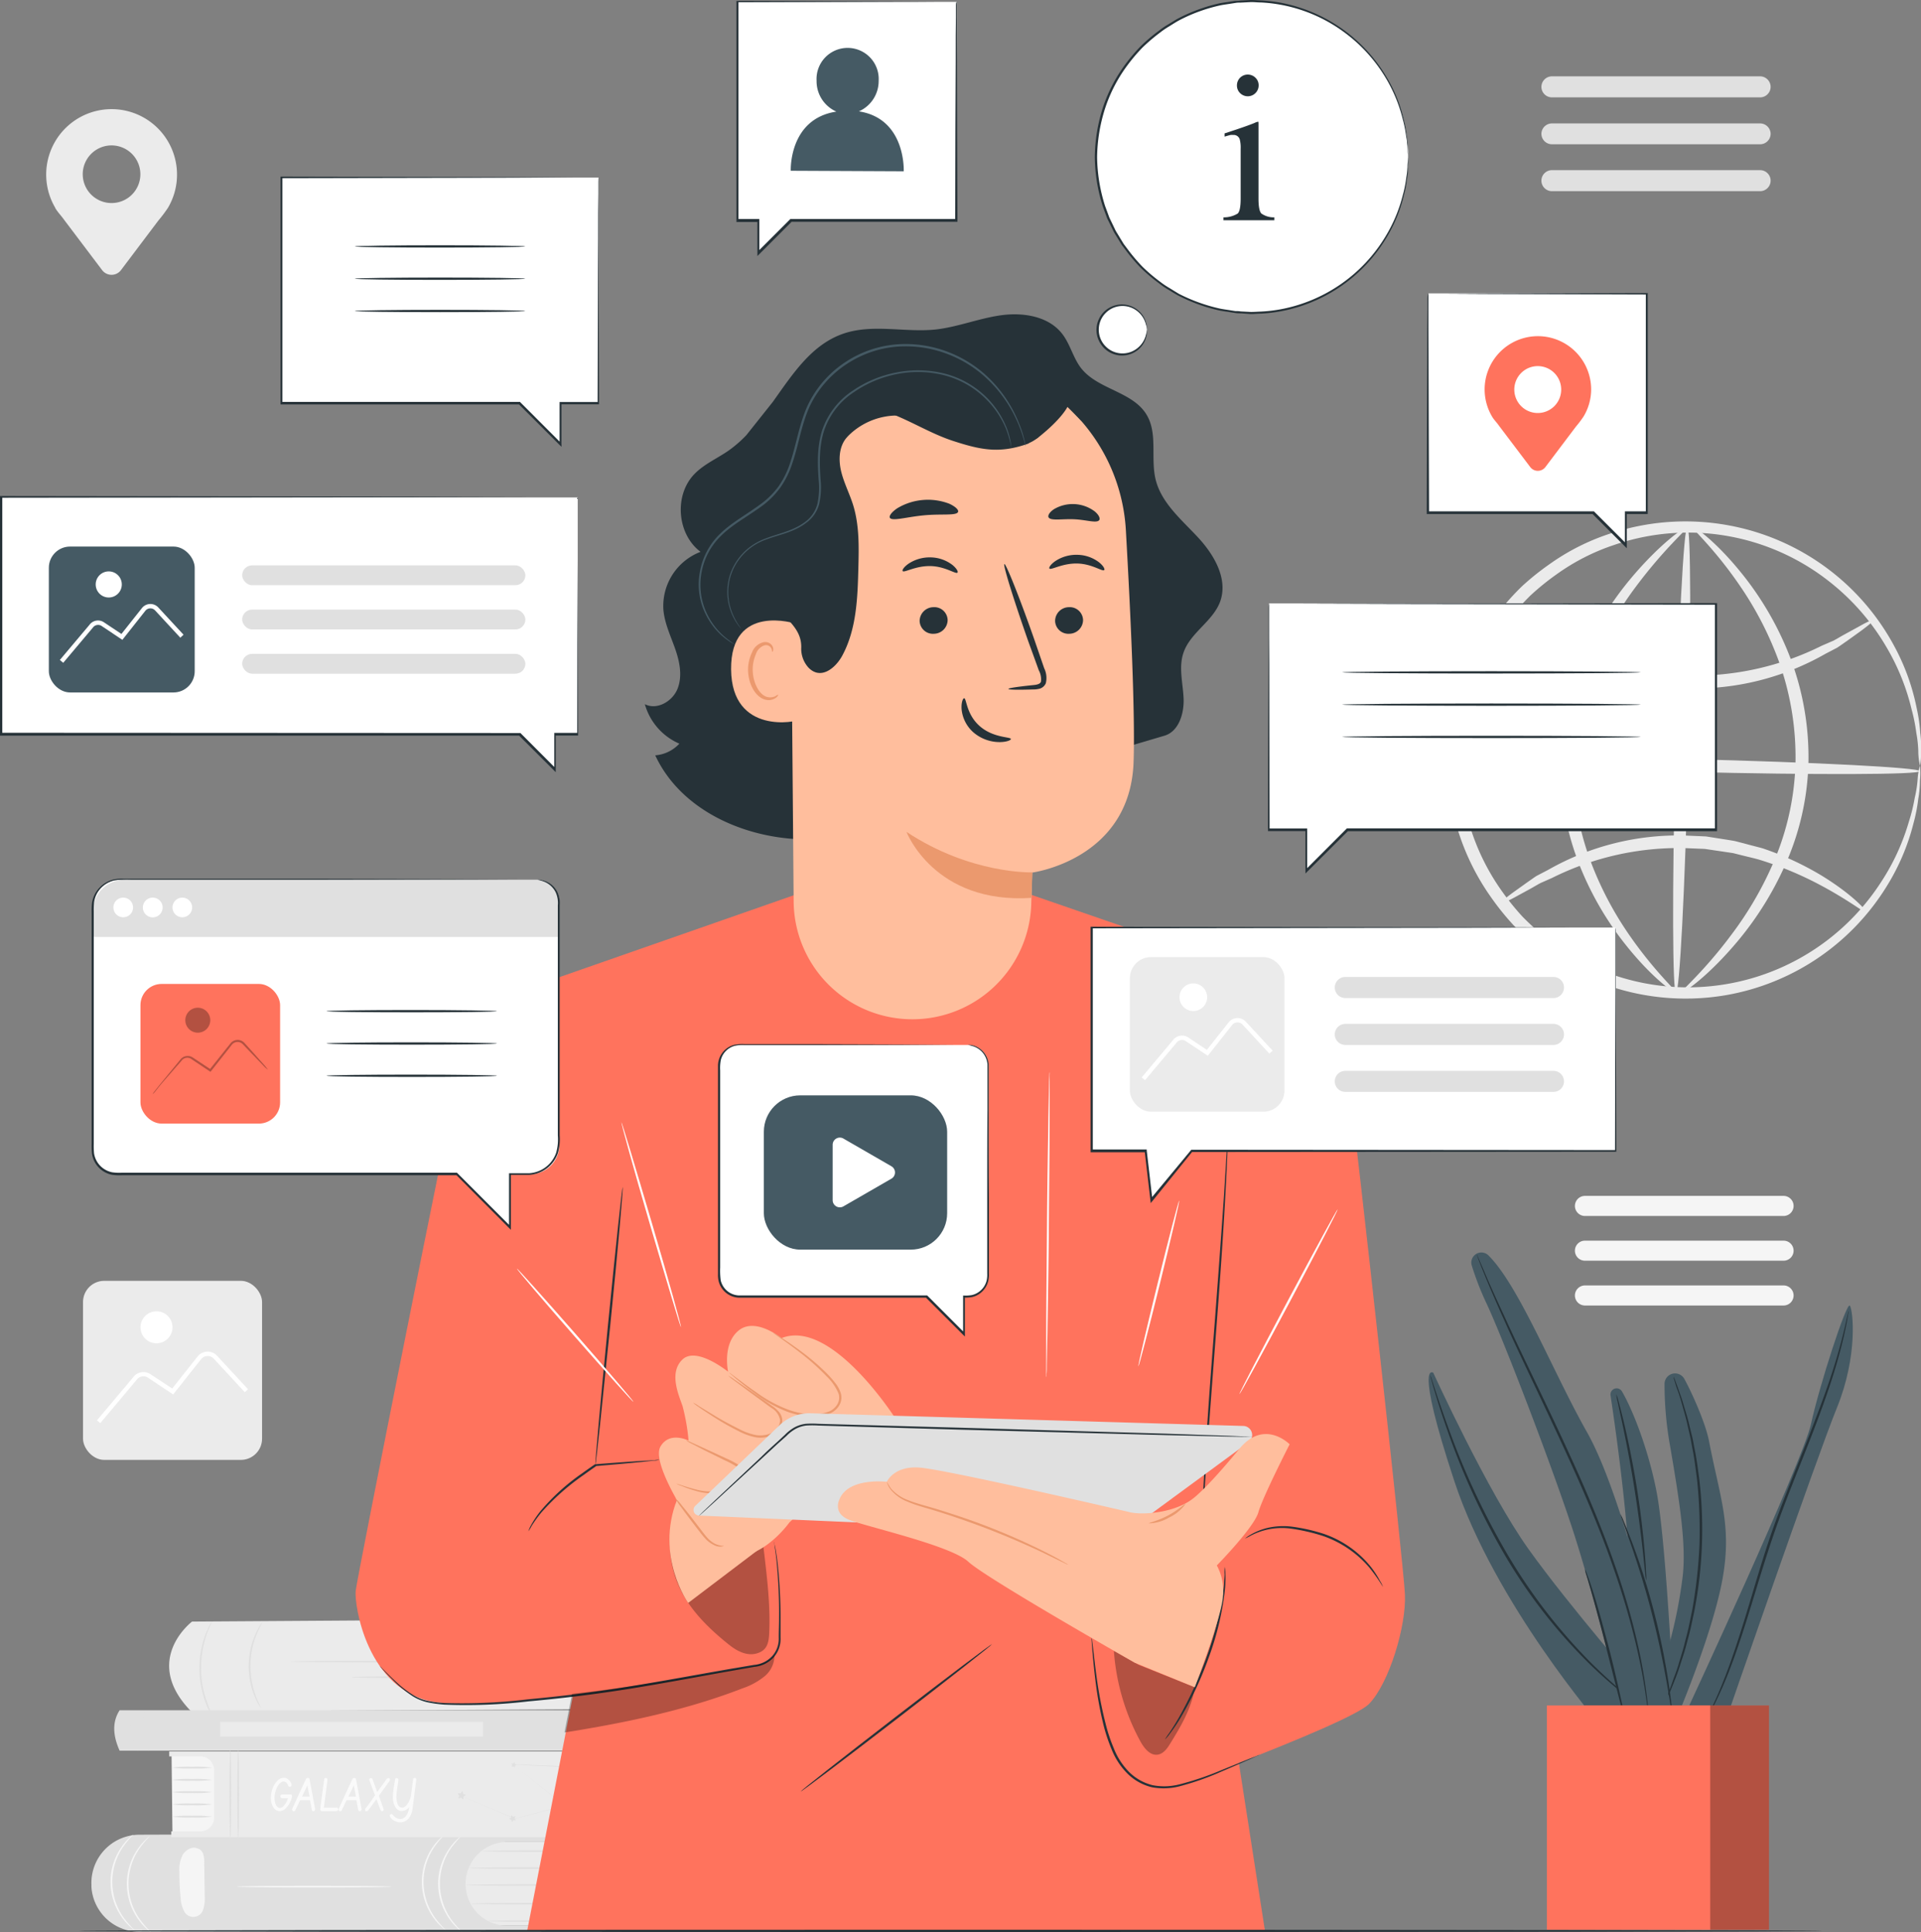 <svg id="Layer_1" data-name="Layer 1" xmlns="http://www.w3.org/2000/svg" viewBox="0 0 404.7 406.97"><rect x="0" y="0" width="404.7" height="406.97" fill="#808080" stroke="none"/><defs><style>.cls-1{fill:#ebebeb;}.cls-2{fill:#fff;}.cls-3{fill:#e0e0e0;}.cls-4{fill:#f5f5f5;}.cls-5{fill:#fafafa;}.cls-6{fill:#455a64;}.cls-7{fill:#263238;}.cls-8{fill:#ff735d;}.cls-9{opacity:0.3;}.cls-10{fill:#ffbe9d;}.cls-11{fill:#eb996e;}</style></defs><rect class="cls-1" x="17.49" y="269.8" width="37.72" height="37.72" rx="4.47"/><path class="cls-2" d="M131.23,304.78l-.71-.59,7.63-9.06a2.67,2.67,0,0,1,3.66-.65l4.57,3,5.36-6.76a2.66,2.66,0,0,1,2-1,2.63,2.63,0,0,1,2.08.86l6.53,7.05-.68.63-6.53-7.05a1.76,1.76,0,0,0-2.68.1l-5.88,7.43-5.28-3.52a1.76,1.76,0,0,0-2.42.44Z" transform="translate(-110.1 -5)"/><path class="cls-2" d="M146.44,284.59a3.37,3.37,0,1,1-3.37-3.37A3.37,3.37,0,0,1,146.44,284.59Z" transform="translate(-110.1 -5)"/><path class="cls-1" d="M514.59,166.3a13.7,13.7,0,0,1-.36-3.12,24.82,24.82,0,0,0-.41-3.75,36.71,36.71,0,0,0-1-5,47.27,47.27,0,0,0-5.23-13,48.7,48.7,0,0,0-12.06-13.89,48,48,0,0,0-45.28-7.78A45.06,45.06,0,0,0,438,126a53,53,0,0,0-5.52,4.48,54.34,54.34,0,0,0-4.81,5.44,47.64,47.64,0,0,0-1.38,56.49,54.34,54.34,0,0,0,4.54,5.66,55.26,55.26,0,0,0,5.31,4.76,44.7,44.7,0,0,0,11.93,6.83,48.43,48.43,0,0,0,58.32-18.86,46.93,46.93,0,0,0,5.85-12.69,36.7,36.7,0,0,0,1.23-5,25.17,25.17,0,0,0,.6-3.72,13.26,13.26,0,0,1,.51-3.11,14.33,14.33,0,0,1,0,3.15,22.26,22.26,0,0,1-.35,3.81,35.55,35.55,0,0,1-1,5.14,46.6,46.6,0,0,1-5.59,13.21,49.8,49.8,0,0,1-34.13,23.07A50.32,50.32,0,0,1,447.17,212a47.24,47.24,0,0,1-12.61-7.12,57.09,57.09,0,0,1-5.61-5,56,56,0,0,1-4.82-6,50.07,50.07,0,0,1,1.45-59.62,56.74,56.74,0,0,1,5.1-5.71,55.21,55.21,0,0,1,5.85-4.7,47.08,47.08,0,0,1,12.94-6.5A50.25,50.25,0,0,1,475.94,116a49.79,49.79,0,0,1,33,24.69,46.35,46.35,0,0,1,4.95,13.48,34,34,0,0,1,.75,5.18,22.08,22.08,0,0,1,.17,3.82A14.25,14.25,0,0,1,514.59,166.3Z" transform="translate(-110.1 -5)"/><path class="cls-1" d="M504.76,135.61c.11.15-.78.92-2.49,2.2l-3.16,2.27c-.63.42-1.28.91-2,1.37l-2.42,1.26A55.37,55.37,0,0,1,465.8,150l-4.37-.19-4.2-.66c-.68-.11-1.37-.2-2-.34l-1.95-.52c-1.29-.36-2.57-.66-3.78-1.05a63.19,63.19,0,0,1-12.25-5.65c-6.59-4-9.79-7.6-9.54-7.83s3.84,2.73,10.47,6.17a74.69,74.69,0,0,0,12.06,4.94c1.18.34,2.41.59,3.65.91l1.88.47,1.95.3,4,.59,4.17.16a59.76,59.76,0,0,0,28-6.28l2.45-1.06c.75-.39,1.42-.81,2.07-1.17l3.36-1.84C503.56,135.94,504.65,135.46,504.76,135.61Z" transform="translate(-110.1 -5)"/><path class="cls-1" d="M426.17,195.34c-.11-.15.78-.92,2.49-2.2l3.16-2.26c.63-.43,1.28-.92,2-1.38l2.42-1.26A55.4,55.4,0,0,1,465.13,181l4.37.19,4.2.66c.69.11,1.37.21,2,.34l2,.52c1.28.36,2.56.66,3.77,1a63.31,63.31,0,0,1,12.26,5.65c6.58,4,9.78,7.6,9.53,7.83s-3.84-2.73-10.47-6.17a73.09,73.09,0,0,0-12.06-4.93c-1.18-.34-2.41-.6-3.65-.92l-1.88-.47-1.95-.29-4-.59-4.17-.17a59.79,59.79,0,0,0-28,6.28L434.66,191c-.74.39-1.42.81-2.07,1.17L429.24,194C427.37,195,426.28,195.49,426.17,195.34Z" transform="translate(-110.1 -5)"/><path class="cls-1" d="M514.56,167.44c0,.75-22,.82-49.14.16s-49.1-1.8-49.09-2.54,22-.82,49.15-.16S514.58,166.7,514.56,167.44Z" transform="translate(-110.1 -5)"/><path class="cls-1" d="M463.18,214.18c-.74,0-.81-22-.15-49.13S464.82,116,465.57,116s.81,22,.16,49.13S463.93,214.2,463.18,214.18Z" transform="translate(-110.1 -5)"/><path class="cls-1" d="M463.18,214.1c-.18.29-5.59-3.38-11.84-11.69a65.89,65.89,0,0,1-8.78-15.94,59.3,59.3,0,0,1-3.8-22,56.39,56.39,0,0,1,5-21.79,68.33,68.33,0,0,1,9.59-15.45c6.62-8,12.07-11.53,12.26-11.25s-4.68,4.33-10.75,12.43A73.74,73.74,0,0,0,446,143.66a56.7,56.7,0,0,0-4.54,20.85,60,60,0,0,0,3.44,21.11,71.14,71.14,0,0,0,8,15.69C458.59,209.68,463.46,213.81,463.18,214.1Z" transform="translate(-110.1 -5)"/><path class="cls-1" d="M466.67,116c.18-.29,5.59,3.38,11.84,11.69a66.08,66.08,0,0,1,8.78,15.94,59.1,59.1,0,0,1,3.8,22,56.21,56.21,0,0,1-5,21.79,68.33,68.33,0,0,1-9.59,15.45c-6.62,8-12.07,11.54-12.26,11.25S469,209.8,475,201.7a73.29,73.29,0,0,0,8.82-15.26,56.5,56.5,0,0,0,4.54-20.85,59.63,59.63,0,0,0-3.44-21.1,71,71,0,0,0-8-15.7C471.27,120.42,466.39,116.3,466.67,116Z" transform="translate(-110.1 -5)"/><path class="cls-3" d="M480.9,25.51H437.05a2.22,2.22,0,0,1-2.22-2.21h0a2.23,2.23,0,0,1,2.22-2.22H480.9a2.23,2.23,0,0,1,2.22,2.22h0A2.22,2.22,0,0,1,480.9,25.51Z" transform="translate(-110.1 -5)"/><path class="cls-3" d="M480.9,35.39H437.05a2.22,2.22,0,0,1-2.22-2.21h0A2.22,2.22,0,0,1,437.05,31H480.9a2.22,2.22,0,0,1,2.22,2.22h0A2.22,2.22,0,0,1,480.9,35.39Z" transform="translate(-110.1 -5)"/><path class="cls-3" d="M480.9,45.27H437.05a2.22,2.22,0,0,1-2.22-2.21h0a2.22,2.22,0,0,1,2.22-2.22H480.9a2.22,2.22,0,0,1,2.22,2.22h0A2.22,2.22,0,0,1,480.9,45.27Z" transform="translate(-110.1 -5)"/><path class="cls-4" d="M485.82,261.14H444a2.12,2.12,0,0,1-2.11-2.11h0a2.12,2.12,0,0,1,2.11-2.12h41.84a2.12,2.12,0,0,1,2.12,2.12h0A2.12,2.12,0,0,1,485.82,261.14Z" transform="translate(-110.1 -5)"/><path class="cls-4" d="M485.82,270.56H444a2.11,2.11,0,0,1-2.11-2.11h0a2.11,2.11,0,0,1,2.11-2.11h41.84a2.11,2.11,0,0,1,2.12,2.11h0A2.11,2.11,0,0,1,485.82,270.56Z" transform="translate(-110.1 -5)"/><path class="cls-4" d="M485.82,280H444a2.12,2.12,0,0,1-2.11-2.11h0a2.12,2.12,0,0,1,2.11-2.12h41.84a2.12,2.12,0,0,1,2.12,2.12h0A2.12,2.12,0,0,1,485.82,280Z" transform="translate(-110.1 -5)"/><path class="cls-1" d="M147.39,41.77a13.78,13.78,0,1,0-25.65,7h0l0,.05c.53.9,1.19,1.53,1.86,2.47l8,10.59a2.49,2.49,0,0,0,4,0l7.86-10.42a29.17,29.17,0,0,0,2-2.65l0,0h0A13.67,13.67,0,0,0,147.39,41.77Zm-13.78,6a6.07,6.07,0,1,1,6.06-6.06A6.06,6.06,0,0,1,133.61,47.77Z" transform="translate(-110.1 -5)"/><path class="cls-1" d="M150.56,346.58s-10.55,8-.45,18.64a1,1,0,0,0,.67.29l92.11-.54s7.87-8.82,1.34-19Z" transform="translate(-110.1 -5)"/><path class="cls-3" d="M222.53,355c0,.11-11.47.19-25.61.19s-25.62-.08-25.62-.19,11.47-.18,25.62-.18S222.53,354.86,222.53,355Z" transform="translate(-110.1 -5)"/><path class="cls-3" d="M208.21,358.29c0,.11-5.39.19-12.05.19s-12-.08-12-.19,5.39-.18,12-.18S208.21,358.19,208.21,358.29Z" transform="translate(-110.1 -5)"/><path class="cls-3" d="M232,364.67c-.06,0,.2-1.05.49-2.76a38.19,38.19,0,0,0-.13-13.43c-.31-1.7-.6-2.74-.54-2.75a2.54,2.54,0,0,1,.27.7c.15.47.34,1.15.53,2a32,32,0,0,1,.77,6.76,32.71,32.71,0,0,1-.64,6.77c-.18.85-.35,1.53-.49,2A2.38,2.38,0,0,1,232,364.67Z" transform="translate(-110.1 -5)"/><path class="cls-3" d="M238.83,345.86a4.1,4.1,0,0,1,.41.67,9.21,9.21,0,0,1,.41.83c.14.33.32.7.47,1.13a18.88,18.88,0,0,1,.87,3.05,21.12,21.12,0,0,1,.4,3.88,22.36,22.36,0,0,1-.33,3.88,20.57,20.57,0,0,1-.83,3.07c-.14.43-.32.8-.45,1.14s-.28.6-.4.83a3.75,3.75,0,0,1-.4.67c-.06,0,.45-1,1-2.72a23.19,23.19,0,0,0,.74-3.05,23.87,23.87,0,0,0,.3-3.82,24.66,24.66,0,0,0-.36-3.81,24.09,24.09,0,0,0-.79-3C239.29,346.88,238.76,345.9,238.83,345.86Z" transform="translate(-110.1 -5)"/><path class="cls-3" d="M165.09,364.8a3.48,3.48,0,0,1-.43-.62,7.12,7.12,0,0,1-.43-.77,10.8,10.8,0,0,1-.49-1.06,15.11,15.11,0,0,1-.9-2.9,18.75,18.75,0,0,1-.36-3.71,19,19,0,0,1,.46-3.7,15.07,15.07,0,0,1,1-2.88,9.35,9.35,0,0,1,.52-1.05,5.45,5.45,0,0,1,.45-.76,2.93,2.93,0,0,1,.44-.6c.07,0-.53.93-1.17,2.51a19,19,0,0,0-.89,2.85,19.27,19.27,0,0,0-.41,3.63,19.73,19.73,0,0,0,.32,3.64,18.87,18.87,0,0,0,.8,2.88C164.59,363.85,165.15,364.76,165.09,364.8Z" transform="translate(-110.1 -5)"/><path class="cls-3" d="M155.14,367a3.66,3.66,0,0,1-.47-.7,7,7,0,0,1-.48-.86c-.17-.35-.38-.73-.56-1.19a19.75,19.75,0,0,1-1-3.25,20.63,20.63,0,0,1-.19-8.33,20.27,20.27,0,0,1,.91-3.3c.16-.46.35-.85.51-1.21a7.17,7.17,0,0,1,.44-.88,3.6,3.6,0,0,1,.44-.72c.07,0-.52,1.08-1.14,2.9a22.21,22.21,0,0,0-.82,3.27,21.75,21.75,0,0,0,.18,8.2,21.52,21.52,0,0,0,1,3.22C154.57,366,155.21,367,155.14,367Z" transform="translate(-110.1 -5)"/><path class="cls-1" d="M239.51,393v17.63h-34.1V393Z" transform="translate(-110.1 -5)"/><path class="cls-3" d="M129.36,402c0,.15,0,.31,0,.46a10.1,10.1,0,0,0,10.15,9.46H241.1v-1.27H217a8.81,8.81,0,0,1-8.81-8.82h0A8.81,8.81,0,0,1,217,393H241.1v-1.87l-101.61.34A10.17,10.17,0,0,0,129.36,402Z" transform="translate(-110.1 -5)"/><path class="cls-3" d="M239.51,402.07c0,.1-7,.18-15.66.18s-15.66-.08-15.66-.18,7-.19,15.66-.19S239.51,402,239.51,402.07Z" transform="translate(-110.1 -5)"/><path class="cls-3" d="M239,406c0,.1-6.64.19-14.82.19s-14.82-.09-14.82-.19,6.63-.19,14.82-.19S239,405.94,239,406Z" transform="translate(-110.1 -5)"/><path class="cls-3" d="M239.51,409.67c0,.11-6,.19-13.32.19s-13.33-.08-13.33-.19,6-.18,13.33-.18S239.51,409.57,239.51,409.67Z" transform="translate(-110.1 -5)"/><path class="cls-3" d="M239.51,398.5c0,.1-6.87.19-15.34.19s-15.34-.09-15.34-.19,6.87-.19,15.34-.19S239.51,398.4,239.51,398.5Z" transform="translate(-110.1 -5)"/><path class="cls-3" d="M239,394.93c0,.1-6.12.19-13.66.19s-13.65-.09-13.65-.19,6.11-.18,13.65-.18S239,394.83,239,394.93Z" transform="translate(-110.1 -5)"/><path class="cls-4" d="M141.67,391.79a20.31,20.31,0,0,0-2.16,2.56,13,13,0,0,0,.18,15.11A23.59,23.59,0,0,0,141.9,412a3.51,3.51,0,0,1-.73-.54,11.61,11.61,0,0,1-1.7-1.82,12.88,12.88,0,0,1-.18-15.41,11.36,11.36,0,0,1,1.66-1.86A2.77,2.77,0,0,1,141.67,391.79Z" transform="translate(-110.1 -5)"/><path class="cls-4" d="M138.23,391.41a23.44,23.44,0,0,0-2.16,2.57,13.08,13.08,0,0,0,.18,15.1,22.51,22.51,0,0,0,2.22,2.52,4.11,4.11,0,0,1-.73-.55,11.45,11.45,0,0,1-1.7-1.81,12.84,12.84,0,0,1-.18-15.41,11.43,11.43,0,0,1,1.65-1.86A3.57,3.57,0,0,1,138.23,391.41Z" transform="translate(-110.1 -5)"/><path class="cls-4" d="M207.25,391.79a22.6,22.6,0,0,0-2.16,2.56,13.09,13.09,0,0,0,.18,15.11,22.87,22.87,0,0,0,2.22,2.51,3.22,3.22,0,0,1-.73-.54,11.61,11.61,0,0,1-1.7-1.82,12.84,12.84,0,0,1-.18-15.41,11.88,11.88,0,0,1,1.65-1.86A3.23,3.23,0,0,1,207.25,391.79Z" transform="translate(-110.1 -5)"/><path class="cls-4" d="M203.82,391.41a21,21,0,0,0-2.16,2.57,13,13,0,0,0,.18,15.1,23.2,23.2,0,0,0,2.21,2.52,4.6,4.6,0,0,1-.73-.55,11.45,11.45,0,0,1-1.7-1.81,12.88,12.88,0,0,1-.18-15.41A11.4,11.4,0,0,1,203.1,392,3.27,3.27,0,0,1,203.82,391.41Z" transform="translate(-110.1 -5)"/><path class="cls-4" d="M153.23,404.47q-.06-3.57-.1-7.16a5.21,5.21,0,0,0-.25-1.85,1.77,1.77,0,0,0-1.36-1.15c-.9-.39-2.3.35-2.93,1.39a6.86,6.86,0,0,0-.7,3.51,51,51,0,0,0,.27,5.66,6.54,6.54,0,0,0,.67,2.59,2.16,2.16,0,0,0,4.1-.34A7.15,7.15,0,0,0,153.23,404.47Z" transform="translate(-110.1 -5)"/><path class="cls-4" d="M192.68,402.41c0,.11-7.35.19-16.4.19s-16.41-.08-16.41-.19,7.35-.18,16.41-.18S192.68,402.31,192.68,402.41Z" transform="translate(-110.1 -5)"/><polygon class="cls-4" points="36.33 386.08 36.14 369.37 45.23 369.37 45.55 386.08 36.33 386.08"/><path class="cls-3" d="M154.79,377.35a24.9,24.9,0,0,1-4.23.18,24.82,24.82,0,0,1-4.22-.18,23.05,23.05,0,0,1,4.22-.19A23.12,23.12,0,0,1,154.79,377.35Z" transform="translate(-110.1 -5)"/><path class="cls-3" d="M154.79,379.93a24.9,24.9,0,0,1-4.23.18,24.82,24.82,0,0,1-4.22-.18,23.05,23.05,0,0,1,4.22-.19A23.12,23.12,0,0,1,154.79,379.93Z" transform="translate(-110.1 -5)"/><path class="cls-3" d="M154.79,382.5a23.12,23.12,0,0,1-4.23.19,23.05,23.05,0,0,1-4.22-.19,24.82,24.82,0,0,1,4.22-.18A24.9,24.9,0,0,1,154.79,382.5Z" transform="translate(-110.1 -5)"/><path class="cls-3" d="M154.79,385.08a23.12,23.12,0,0,1-4.23.19,23.05,23.05,0,0,1-4.22-.19,24.82,24.82,0,0,1,4.22-.18A24.9,24.9,0,0,1,154.79,385.08Z" transform="translate(-110.1 -5)"/><path class="cls-3" d="M154.79,387.66a24.24,24.24,0,0,1-4.23.19,24.17,24.17,0,0,1-4.22-.19,24.82,24.82,0,0,1,4.22-.18A24.9,24.9,0,0,1,154.79,387.66Z" transform="translate(-110.1 -5)"/><path class="cls-1" d="M145.75,373.93h100.8c1.24,5.53,1.07,11.62,0,18.06H146.18v-1.23h6.13a2.89,2.89,0,0,0,2.9-2.89v-10a2.89,2.89,0,0,0-2.9-2.89h-6.56Z" transform="translate(-110.1 -5)"/><path class="cls-5" d="M169.58,383h1.68a.35.35,0,0,1,.18,0,.33.33,0,0,1,.18.31.34.34,0,0,1,0,.11c0,.14-.07.29-.11.43a4.84,4.84,0,0,1-1.06,1.91,2,2,0,0,1-1.43.74l-.2,0a1.65,1.65,0,0,1-1.15-.82,3.84,3.84,0,0,1-.5-2,5.5,5.5,0,0,1,.2-1.44,4.74,4.74,0,0,1,1-1.95,2,2,0,0,1,1.51-.81,1.4,1.4,0,0,1,.64.15,2,2,0,0,1,1,1.23.32.32,0,0,1,0,.16.27.27,0,0,1-.05.18.33.33,0,0,1-.31.18h-.11a.33.33,0,0,1-.23-.23l0,0a1.66,1.66,0,0,0-.2-.4.9.9,0,0,0-1.36-.28,3,3,0,0,0-.92,1.32,4.91,4.91,0,0,0-.4,1.9,3.44,3.44,0,0,0,.29,1.49,1,1,0,0,0,.88.66,1.2,1.2,0,0,0,.81-.49,4.31,4.31,0,0,0,.86-1.56c-.77,0-1.17,0-1.2,0-.27,0-.4-.17-.41-.4a.34.34,0,0,1,0-.12A.38.38,0,0,1,169.58,383Z" transform="translate(-110.1 -5)"/><path class="cls-5" d="M175.3,379.69a.73.73,0,0,1,0,.12q.1.38,1.19,6.25a.28.28,0,0,1,0,.09.31.31,0,0,1-.05.18.32.32,0,0,1-.3.19h-.06a.31.31,0,0,1-.27-.25l-.41-2.07h-2.07l-1,2.08,0,.07a.41.41,0,0,1-.32.18.33.33,0,0,1-.19-.06.37.37,0,0,1-.17-.31.36.36,0,0,1,0-.1l.31-.69q2.17-4.74,2.6-5.6a.39.39,0,0,1,.35-.25A.35.35,0,0,1,175.3,379.69Zm-.45,1.4-1.12,2.35h1.58Z" transform="translate(-110.1 -5)"/><path class="cls-5" d="M180.93,386.52h-3a.36.36,0,0,1-.2-.06.61.61,0,0,1-.17-.38h0q0-.18.84-6.22a.59.59,0,0,1,0-.13.32.32,0,0,1,.32-.22.35.35,0,0,1,.36.36c0,.28-.09.84-.2,1.71-.35,2.65-.53,4.05-.55,4.2h2.58a.45.45,0,0,1,.2,0,.34.34,0,0,1,.23.34.38.38,0,0,1-.39.37Z" transform="translate(-110.1 -5)"/><path class="cls-5" d="M185.08,379.69a.83.83,0,0,1,0,.12c.08.25.47,2.33,1.19,6.25a.29.29,0,0,1,0,.09.41.41,0,0,1-.05.18.32.32,0,0,1-.3.19h-.06a.32.32,0,0,1-.28-.25l-.4-2.07h-2.07l-1,2.08a.21.21,0,0,1,0,.07.39.39,0,0,1-.31.18.36.36,0,0,1-.36-.37.36.36,0,0,1,0-.1c.06-.15.17-.38.31-.69,1.45-3.16,2.31-5,2.6-5.6a.39.39,0,0,1,.35-.25A.38.38,0,0,1,185.08,379.69Zm-.45,1.4-1.12,2.35h1.58Z" transform="translate(-110.1 -5)"/><path class="cls-5" d="M189.92,383.27l.55,1.53c.31.86.47,1.32.47,1.37a.32.32,0,0,1-.06.18.34.34,0,0,1-.3.17.34.34,0,0,1-.3-.25.77.77,0,0,1-.06-.15c-.17-.38-.44-1.09-.81-2.14l-1.72,2.35a.46.46,0,0,1-.32.19.41.41,0,0,1-.19,0,.33.33,0,0,1-.17-.31v-.07a1,1,0,0,1,.18-.3c.58-.74,1.21-1.63,1.91-2.66q-.1-.3-.21-.57c-.64-1.73-1-2.63-1-2.69a.41.41,0,0,1,.05-.18.31.31,0,0,1,.29-.18.36.36,0,0,1,.34.2l1,2.73,2-2.76a.45.45,0,0,1,.32-.17.47.47,0,0,1,.17,0,.35.35,0,0,1,.18.33.53.53,0,0,1,0,.16Z" transform="translate(-110.1 -5)"/><path class="cls-5" d="M197.44,379.53a.38.38,0,0,1,.17,0,.36.36,0,0,1,.19.31q-.75,5.89-.82,6.37a4,4,0,0,1-.65,1.66,2.34,2.34,0,0,1-3,.73,2.1,2.1,0,0,1-1.07-.94.35.35,0,0,1-.05-.18.41.41,0,0,1,.05-.18.36.36,0,0,1,.32-.18.39.39,0,0,1,.27.15,2,2,0,0,0,1.56.89,1.53,1.53,0,0,0,1.2-.61,3.31,3.31,0,0,0,.67-1.91,1.64,1.64,0,0,1-.44.47,1.83,1.83,0,0,1-1.09.36l-.21,0a1.61,1.61,0,0,1-1.15-.82,3.75,3.75,0,0,1-.51-2c0-.37,0-.75.05-1.14.06-.61.2-1.49.41-2.62a.42.42,0,0,1,0-.1.32.32,0,0,1,.32-.25.41.41,0,0,1,.18.05.33.33,0,0,1,.18.29c0,.19-.06.65-.17,1.39a19.05,19.05,0,0,0-.24,2.11,4.24,4.24,0,0,0,.27,1.65c.21.5.51.74.9.74H195a1.64,1.64,0,0,0,.9-.73,4.55,4.55,0,0,0,.76-1.67l.46-3.47a.42.42,0,0,1,0-.15A.34.34,0,0,1,197.44,379.53Z" transform="translate(-110.1 -5)"/><path class="cls-4" d="M242.76,392.23c-.1,0-.18-4.15-.18-9.27s.08-9.26.18-9.26.19,4.14.19,9.26S242.87,392.23,242.76,392.23Z" transform="translate(-110.1 -5)"/><path class="cls-3" d="M160.28,392.23c-.1,0-.19-4.15-.19-9.27s.09-9.26.19-9.26.19,4.14.19,9.26S160.38,392.23,160.28,392.23Z" transform="translate(-110.1 -5)"/><path class="cls-4" d="M244.53,392.23c-.1,0-.18-4.15-.18-9.27s.08-9.26.18-9.26.19,4.14.19,9.26S244.63,392.23,244.53,392.23Z" transform="translate(-110.1 -5)"/><path class="cls-3" d="M158.63,392.23c-.11,0-.19-4.15-.19-9.27s.08-9.26.19-9.26.18,4.14.18,9.26S158.73,392.23,158.63,392.23Z" transform="translate(-110.1 -5)"/><path class="cls-3" d="M218.32,376.75v0L229,385.31l.09.08-.11,0-1.42.37-9,2.36h0l-8.15-3.46-2.31-1-.61-.26-.15-.07-.06,0,.06,0,.16.06.61.25,2.32,1,8.17,3.42h0l9-2.38,1.42-.37,0,.11-10.63-8.63h0v0" transform="translate(-110.1 -5)"/><polygon class="cls-3" points="117.9 378.97 118.48 379.52 119.26 379.35 118.92 380.07 119.32 380.76 118.53 380.66 118 381.26 117.85 380.47 117.12 380.15 117.82 379.77 117.9 378.97"/><polygon class="cls-3" points="107.68 382.36 108.08 382.69 108.58 382.55 108.38 383.03 108.67 383.46 108.16 383.43 107.84 383.83 107.71 383.33 107.22 383.15 107.66 382.88 107.68 382.36"/><polygon class="cls-3" points="96.39 377.73 97.03 377.77 97.42 377.27 97.58 377.88 98.17 378.1 97.64 378.44 97.61 379.07 97.12 378.67 96.52 378.84 96.75 378.25 96.39 377.73"/><polygon class="cls-3" points="122.68 371.88 123.31 371.92 123.7 371.43 123.86 372.04 124.45 372.26 123.92 372.6 123.9 373.23 123.41 372.82 122.8 373 123.03 372.41 122.68 371.88"/><polygon class="cls-3" points="107.71 371.47 108.11 371.49 108.36 371.18 108.47 371.57 108.84 371.71 108.5 371.92 108.49 372.33 108.18 372.07 107.79 372.18 107.94 371.8 107.71 371.47"/><path class="cls-3" d="M233.66,377.33s-3.45-.08-7.7-.26-7.69-.36-7.69-.4,3.45.07,7.7.25S233.66,377.29,233.66,377.33Z" transform="translate(-110.1 -5)"/><path class="cls-3" d="M237.53,373.77H135.3c-1.34-3-1.67-5.92,0-8.51H237.53A9.86,9.86,0,0,1,237.53,373.77Z" transform="translate(-110.1 -5)"/><rect class="cls-1" x="46.37" y="362.7" width="55.39" height="3.1"/><path class="cls-3" d="M139.23,373.82s-.4-.32-.81-1a7.58,7.58,0,0,1-.94-3,7.47,7.47,0,0,1,.4-3.14,3.1,3.1,0,0,1,.61-1.15,9.28,9.28,0,0,1-.36,1.23,8.67,8.67,0,0,0,.52,6A11.77,11.77,0,0,1,139.23,373.82Z" transform="translate(-110.1 -5)"/><path class="cls-3" d="M141.44,373.82a2.86,2.86,0,0,1-.81-1,7.54,7.54,0,0,1-.54-6.16,3.1,3.1,0,0,1,.61-1.15,7.7,7.7,0,0,1-.36,1.23,8.87,8.87,0,0,0-.27,3,8.59,8.59,0,0,0,.79,2.93A9.49,9.49,0,0,1,141.44,373.82Z" transform="translate(-110.1 -5)"/><path class="cls-4" d="M233.4,373.62a18,18,0,0,0,.72-4.16,17,17,0,0,0-.68-4.17,8.64,8.64,0,0,1,0,8.33Z" transform="translate(-110.1 -5)"/><path class="cls-4" d="M231.49,373.6c-.11,0,.32-1.82.31-4.07s-.43-4-.32-4.08a12.46,12.46,0,0,1,0,8.15Z" transform="translate(-110.1 -5)"/><path class="cls-6" d="M447.36,368.55S425,342.76,416.49,317s-4.44-22.84-4.44-22.84,11.42,25.06,20.08,37.17,24.11,29.86,24.11,29.86Z" transform="translate(-110.1 -5)"/><path class="cls-6" d="M451.83,298.14a1.3,1.3,0,0,0-2.43.83c1.36,9.06,4.32,30.33,4.2,44.12-.15,17.92,0,24.84,0,24.84h9.33s-1.66-37-3.77-48.33C457.69,311.68,454.56,302.89,451.83,298.14Z" transform="translate(-110.1 -5)"/><path class="cls-6" d="M456.91,364.92a98.42,98.42,0,0,0,7.68-27.85c.77-6.6-.6-15.51-2.64-27.41a73.72,73.72,0,0,1-1.18-13.18,2.22,2.22,0,0,1,4.18-1c1.13,2,4.39,8.87,5.21,13.17,2.26,11.74,4.82,17.62,2.86,28.76s-9.18,28.3-9.18,28.3Z" transform="translate(-110.1 -5)"/><path class="cls-6" d="M465.32,365.67s24.61-52.88,26.31-60.73,7.51-25.93,8.19-24.9,1.71,10.57-2.73,21.49-23.37,65.76-23.37,65.76h-8.4" transform="translate(-110.1 -5)"/><path class="cls-7" d="M454.22,363.31a5.36,5.36,0,0,1-.69-.48c-.44-.33-1.1-.79-1.91-1.45-1.64-1.29-3.93-3.25-6.61-5.84a111.06,111.06,0,0,1-17.86-22.92A149.64,149.64,0,0,1,415,306.22c-1.24-3.51-2.14-6.38-2.73-8.38-.3-1-.51-1.78-.65-2.31a3.9,3.9,0,0,1-.19-.81,6.83,6.83,0,0,1,.29.78c.18.57.43,1.33.74,2.28.65,2,1.61,4.83,2.89,8.32a158.66,158.66,0,0,0,12.29,26.26,115.7,115.7,0,0,0,17.66,22.92c2.63,2.61,4.89,4.61,6.48,5.94.79.68,1.43,1.17,1.84,1.53A4.68,4.68,0,0,1,454.22,363.31Z" transform="translate(-110.1 -5)"/><path class="cls-7" d="M456.91,337.94a8.89,8.89,0,0,1-.22-1.56c-.12-1.09-.27-2.52-.45-4.24-.39-3.57-1-8.51-1.87-13.93s-1.84-10.3-2.59-13.82c-.37-1.69-.67-3.09-.9-4.16a10.3,10.3,0,0,1-.28-1.55,9.11,9.11,0,0,1,.48,1.5c.27,1,.64,2.38,1.06,4.13.84,3.51,1.87,8.38,2.75,13.82s1.42,10.39,1.72,14c.15,1.8.24,3.25.28,4.26A8.23,8.23,0,0,1,456.91,337.94Z" transform="translate(-110.1 -5)"/><path class="cls-7" d="M462.68,295a5.92,5.92,0,0,1,.29.67c.18.5.43,1.15.73,2s.7,1.9,1.06,3.15.84,2.64,1.2,4.23c.19.79.39,1.62.61,2.49s.35,1.78.54,2.72c.4,1.88.65,3.91.95,6.05a90.66,90.66,0,0,1-1,28c-.45,2.11-.84,4.12-1.38,6-.25.92-.46,1.82-.73,2.67s-.54,1.66-.79,2.44c-.47,1.56-1,2.93-1.49,4.14s-.9,2.24-1.28,3.06-.66,1.43-.88,1.91a3.1,3.1,0,0,1-.34.65,4.31,4.31,0,0,1,.25-.69c.19-.5.45-1.14.78-2s.78-1.86,1.19-3.09,1-2.58,1.42-4.14l.75-2.44c.26-.85.46-1.75.7-2.67.52-1.84.89-3.85,1.33-5.95a102.06,102.06,0,0,0,1.54-13.87,103.64,103.64,0,0,0-.54-13.94c-.29-2.13-.52-4.16-.9-6-.18-.94-.32-1.85-.51-2.72s-.39-1.69-.57-2.48c-.34-1.59-.78-3-1.12-4.24s-.67-2.31-1-3.17-.48-1.49-.64-2A2.88,2.88,0,0,1,462.68,295Z" transform="translate(-110.1 -5)"/><path class="cls-7" d="M499.54,281.1a.87.87,0,0,1,0,.24c0,.18-.07.41-.11.68-.11.61-.25,1.5-.49,2.64-.47,2.27-1.26,5.55-2.49,9.52s-2.91,8.63-4.9,13.75-4.3,10.7-6.48,16.63-3.93,11.72-5.54,17-3.1,10-4.56,13.87a87.11,87.11,0,0,1-3.88,9c-.51,1.05-1,1.83-1.25,2.37-.14.24-.25.44-.35.6a.82.82,0,0,1-.13.2s0-.08.09-.22.17-.38.29-.63c.27-.56.69-1.35,1.16-2.41,1-2.09,2.33-5.18,3.72-9.08s2.88-8.62,4.45-13.88,3.28-11.06,5.5-17,4.52-11.52,6.52-16.63,3.73-9.74,5-13.68,2.12-7.2,2.65-9.46c.27-1.13.44-2,.59-2.61.06-.27.11-.49.16-.67A.62.62,0,0,1,499.54,281.1Z" transform="translate(-110.1 -5)"/><path class="cls-6" d="M423.65,269.42a2.12,2.12,0,0,0-3.49,2.16,60.91,60.91,0,0,0,3.09,7.95c3.39,7.19,13.33,33,18,47.16s11.21,40.6,11.21,40.6l9.93-1.62s-9.09-43.42-18-59.07C437.26,294,430.13,275.85,423.65,269.42Z" transform="translate(-110.1 -5)"/><path class="cls-7" d="M444,335.55a6.38,6.38,0,0,1,.51,1.19c.29.78.69,1.91,1.14,3.33.92,2.84,2,6.8,3.17,11.19s2.06,8.4,2.71,11.3l.75,3.45a5.18,5.18,0,0,1,.2,1.28,7.55,7.55,0,0,1-.4-1.23c-.24-.91-.55-2.05-.91-3.41-.76-3-1.76-6.91-2.86-11.26s-2.19-8.35-3-11.21c-.39-1.35-.72-2.48-1-3.38A5.76,5.76,0,0,1,444,335.55Z" transform="translate(-110.1 -5)"/><path class="cls-7" d="M457.43,366.48a1,1,0,0,1-.06-.27c0-.2-.07-.46-.11-.78-.11-.68-.2-1.7-.41-3-.36-2.61-1-6.37-2.08-10.95a157.15,157.15,0,0,0-4.65-15.87c-2-5.89-4.6-12.25-7.49-18.83-5.85-13.15-11.69-24.81-15.52-33.43-1.94-4.3-3.44-7.82-4.43-10.26-.51-1.22-.87-2.18-1.12-2.83l-.27-.74a1,1,0,0,1-.08-.26,1.31,1.31,0,0,1,.13.24l.32.72c.29.68.7,1.61,1.21,2.79,1,2.42,2.6,5.9,4.58,10.18,3.92,8.58,9.8,20.21,15.66,33.38,2.9,6.59,5.45,13,7.46,18.88a148.75,148.75,0,0,1,4.56,15.94,110.78,110.78,0,0,1,1.92,11c.18,1.31.24,2.33.31,3,0,.32.05.58.06.79S457.43,366.48,457.43,366.48Z" transform="translate(-110.1 -5)"/><path class="cls-7" d="M462.37,365.67A10.56,10.56,0,0,1,462,364c-.19-1.17-.45-2.71-.77-4.57-.68-3.85-1.73-9.15-3.23-14.92s-3.17-10.92-4.46-14.61L452,325.55a11.33,11.33,0,0,1-.53-1.62,9.91,9.91,0,0,1,.72,1.55c.43,1,1,2.47,1.71,4.31a143.17,143.17,0,0,1,4.62,14.6,150.62,150.62,0,0,1,3.09,15c.28,1.94.5,3.51.61,4.6A9.65,9.65,0,0,1,462.37,365.67Z" transform="translate(-110.1 -5)"/><rect class="cls-8" x="333.89" y="359.25" width="38.78" height="47.24"/><g class="cls-9"><rect x="333.89" y="359.25" width="38.78" height="47.24"/></g><rect class="cls-8" x="325.89" y="359.25" width="34.4" height="47.24"/><path class="cls-8" d="M224.07,212.19h0S224.08,212.15,224.07,212.19Z" transform="translate(-110.1 -5)"/><path class="cls-8" d="M406.08,340.86c-.3-6.63-10.25-95.83-11.75-107.28-2.4-18.29-17.11-22.88-17.11-22.88h0l-50-17.26H277.73L224.1,212.18l0,.91q0-.75,0-.9c-.53.3-13.74,4.05-16.9,17.06-1.72,7.11-21.87,107.91-22.17,110.88s2.37,21,16.59,23.39c5.33.89,16.85.07,29.17-1.3l-9.62,49.43H376.58l-5.49-35.31c12.36-4.82,25.3-10.2,27.46-12.45C402.77,359.51,406.38,347.49,406.08,340.86Zm-175.85-25.4Z" transform="translate(-110.1 -5)"/><g class="cls-9"><path d="M270.88,330.38a28.27,28.27,0,0,0-2.29-9.22,11.31,11.31,0,0,0-6.92-6.15c-3.08-.79-6.77.49-8.13,3.37-5.61,15.74-.51,24.6,10.19,33.11,1.69,1.35,3.79,2.41,5.86,1.78s2.46-2.11,2.56-4.24C272.43,342.73,271.61,336.64,270.88,330.38Z" transform="translate(-110.1 -5)"/></g><path class="cls-1" d="M338.29,256.83Z" transform="translate(-110.1 -5)"/><path class="cls-1" d="M338.29,256.83Z" transform="translate(-110.1 -5)"/><path class="cls-7" d="M249,312.5a4.21,4.21,0,0,1-1,.16l-2.82.3c-2.4.24-5.76.54-9.59.86l.12,0c-.88.61-1.78,1.24-2.69,1.9a49.46,49.46,0,0,0-8.82,7.82,26.74,26.74,0,0,0-2.1,2.89,9.49,9.49,0,0,1-.68,1.13,5.68,5.68,0,0,1,.52-1.22,21.08,21.08,0,0,1,2-3,44.77,44.77,0,0,1,8.81-8c.91-.66,1.82-1.29,2.7-1.9l0,0h.07c3.83-.3,7.19-.54,9.59-.69l2.83-.16A4.51,4.51,0,0,1,249,312.5Z" transform="translate(-110.1 -5)"/><path class="cls-7" d="M273.15,329.78a.92.92,0,0,1,.08.28c0,.21.1.48.18.82.13.73.32,1.81.49,3.21a106,106,0,0,1,.64,11.92c0,1.26,0,2.58,0,3.95a5.8,5.8,0,0,1-1.39,4.08,6.27,6.27,0,0,1-4.13,2.07l-4.79.84c-6.55,1.15-13.74,2.54-21.33,3.76s-14.87,2.09-21.51,2.68a112,112,0,0,1-17.68.68,25.74,25.74,0,0,1-3.58-.5,10.1,10.1,0,0,1-3-1.22,23.84,23.84,0,0,1-4-3.22c-1-1-1.76-1.78-2.26-2.33l-.57-.62c-.12-.15-.19-.22-.18-.23l.22.19c.15.16.35.35.6.6.52.52,1.29,1.3,2.32,2.26a23.76,23.76,0,0,0,4,3.12,9.69,9.69,0,0,0,2.93,1.15,23.74,23.74,0,0,0,3.53.46,116.38,116.38,0,0,0,17.62-.78c6.63-.61,13.89-1.48,21.47-2.72s14.77-2.59,21.33-3.72l4.8-.81a5.84,5.84,0,0,0,3.9-1.92,5.47,5.47,0,0,0,1.32-3.83c0-1.37.06-2.69.06-3.94a112.76,112.76,0,0,0-.49-11.9c-.13-1.4-.3-2.48-.4-3.21-.05-.35-.09-.62-.13-.84Z" transform="translate(-110.1 -5)"/><path class="cls-7" d="M241.29,255c.13,0-1,13.14-2.64,29.31s-3,29.28-3.12,29.27,1.05-13.14,2.64-29.32S241.16,255,241.29,255Z" transform="translate(-110.1 -5)"/><path class="cls-7" d="M368.79,243.58a.65.65,0,0,1,0,.23c0,.17,0,.39,0,.65,0,.62-.05,1.46-.08,2.52-.07,2.18-.22,5.34-.43,9.25-.41,7.8-1.15,18.58-2.07,30.47s-1.72,22.66-2.22,30.46c-.24,3.86-.44,7-.58,9.23-.07,1.06-.12,1.9-.16,2.51,0,.27-.05.48-.06.66a.86.86,0,0,1,0,.22,2.07,2.07,0,0,1,0-.23v-.65c0-.62,0-1.46.08-2.52.07-2.18.22-5.34.42-9.24.42-7.81,1.16-18.59,2.08-30.48S367.46,264,368,256.21c.24-3.87.43-7,.57-9.24.08-1.06.13-1.9.17-2.51,0-.26,0-.48.06-.65A1.45,1.45,0,0,1,368.79,243.58Z" transform="translate(-110.1 -5)"/><path class="cls-7" d="M401.46,339.29a36.09,36.09,0,0,0-2.87-4.08,22.49,22.49,0,0,0-9.79-6.67,40,40,0,0,0-6.44-1.5,14.19,14.19,0,0,0-8.75,1.43,11.48,11.48,0,0,1-1.2.6s.08-.09.27-.22a8.85,8.85,0,0,1,.84-.55,13.59,13.59,0,0,1,3.42-1.41,14.82,14.82,0,0,1,5.47-.29,37.56,37.56,0,0,1,6.54,1.49,21.8,21.8,0,0,1,9.9,6.9,19.91,19.91,0,0,1,2,3.07A5.47,5.47,0,0,1,401.46,339.29Z" transform="translate(-110.1 -5)"/><path class="cls-7" d="M375.41,374.64a3.3,3.3,0,0,1-.54.28l-1.58.71c-1.38.6-3.38,1.49-5.86,2.54a57.9,57.9,0,0,1-9,3.15,13.48,13.48,0,0,1-5.64.16,10.87,10.87,0,0,1-5.28-3,15,15,0,0,1-3.27-5.1,34.9,34.9,0,0,1-1.74-5.34,78.38,78.38,0,0,1-1.66-9.35c-.33-2.68-.51-4.85-.64-6.35-.05-.71-.09-1.29-.13-1.73a2.82,2.82,0,0,1,0-.61,2.88,2.88,0,0,1,.11.6c.05.44.13,1,.22,1.72.18,1.49.41,3.66.78,6.33A85.64,85.64,0,0,0,343,368a34.42,34.42,0,0,0,1.74,5.26,14.7,14.7,0,0,0,3.17,4.94,10.53,10.53,0,0,0,5.05,2.85,13,13,0,0,0,5.45-.14,61.17,61.17,0,0,0,8.92-3l5.92-2.4,1.62-.62A2.6,2.6,0,0,1,375.41,374.64Z" transform="translate(-110.1 -5)"/><g class="cls-9"><path d="M273.25,353.62c-1.38,1.92-4.3,2.32-6.64,2.71-12.34,2.1-23.48,4.1-36,5.45l-1.59,8.16c12.63-2,25.62-4.68,37.53-9.31a14.77,14.77,0,0,0,4.55-2.47A5.64,5.64,0,0,0,273.25,353.62Z" transform="translate(-110.1 -5)"/></g><g class="cls-9"><path d="M344.76,352.73a46.7,46.7,0,0,0,5.7,19.29c.77,1.32,1.94,2.77,3.46,2.6,1.18-.13,2-1.19,2.62-2.2,2.39-3.85,4.56-7.52,5.3-12l-11.79-4.7Z" transform="translate(-110.1 -5)"/></g><path class="cls-7" d="M319.07,351.35c.08.1-8.88,7.14-20,15.71s-20.23,15.44-20.31,15.34,8.88-7.14,20-15.72S319,351.24,319.07,351.35Z" transform="translate(-110.1 -5)"/><path class="cls-7" d="M368.13,335.06a10.49,10.49,0,0,1,.12,1.53,15.76,15.76,0,0,1,0,1.81c0,.71-.1,1.51-.2,2.39a61.41,61.41,0,0,1-3.33,13.43,73.55,73.55,0,0,1-5.86,12.55,36.94,36.94,0,0,1-2.34,3.48,9.16,9.16,0,0,1-1,1.18,10.6,10.6,0,0,1,.85-1.29c.55-.81,1.33-2,2.2-3.55a83.45,83.45,0,0,0,5.7-12.53,69.42,69.42,0,0,0,3.45-13.31c.12-.87.23-1.66.26-2.36s.12-1.3.1-1.8A7.71,7.71,0,0,1,368.13,335.06Z" transform="translate(-110.1 -5)"/><path class="cls-10" d="M299.18,304.45s-13.7-21.88-24.45-17.58c0,0-5.47-4.48-9-1.62s-2.24,8.7-2.24,8.7-6.63-5.38-9.59-2.6-.8,7.52,0,9.85a42.59,42.59,0,0,1,1.26,7.26s-4-2.06-5.92,1.25,5.29,14.43,6.37,16,8,8.33,12.72,6.54,8.06-6.54,8.06-6.54Z" transform="translate(-110.1 -5)"/><path class="cls-11" d="M263.52,294.78a9.07,9.07,0,0,1,1.24.78l3.28,2.25,4.82,3.4a6.85,6.85,0,0,1,1.32,1.17,3,3,0,0,1,.73,1.74,3.58,3.58,0,0,1-2.09,3.18,6,6,0,0,1-3.81.4,13.43,13.43,0,0,1-3.31-1.24c-2-1-3.71-2-5.14-2.92s-2.56-1.65-3.32-2.2a7.82,7.82,0,0,1-1.15-.9,8.49,8.49,0,0,1,1.25.74c.8.5,2,1.22,3.39,2.07s3.19,1.82,5.17,2.81a13,13,0,0,0,3.2,1.18,5.68,5.68,0,0,0,3.51-.37,3.13,3.13,0,0,0,1.83-2.73,3.68,3.68,0,0,0-1.84-2.57l-4.76-3.48-3.19-2.38A8.38,8.38,0,0,1,263.52,294.78Z" transform="translate(-110.1 -5)"/><path class="cls-11" d="M263.7,294.12s.15.08.41.27l1.12.84c1,.73,2.36,1.81,4.13,3a28.39,28.39,0,0,0,6.62,3.64,16.6,16.6,0,0,0,4.32,1,9.49,9.49,0,0,0,4.62-.62,3.72,3.72,0,0,0,1.65-1.56,2.78,2.78,0,0,0,.19-2.13,10.76,10.76,0,0,0-2.47-3.6,49.74,49.74,0,0,0-5.66-5.06c-1.71-1.33-3.14-2.35-4.14-3.05l-1.14-.8a2.64,2.64,0,0,1-.39-.3,2,2,0,0,1,.44.22c.28.16.68.41,1.2.73,1,.65,2.49,1.63,4.23,2.93a47.4,47.4,0,0,1,5.78,5c.5.54,1,1.09,1.46,1.7a6.6,6.6,0,0,1,1.14,2.07,3.23,3.23,0,0,1-.22,2.49,4.19,4.19,0,0,1-1.86,1.77,9.7,9.7,0,0,1-4.86.66,16.47,16.47,0,0,1-4.44-1,27,27,0,0,1-6.66-3.78c-1.76-1.28-3.13-2.39-4.06-3.17l-1.06-.92A2,2,0,0,1,263.7,294.12Z" transform="translate(-110.1 -5)"/><path class="cls-10" d="M254.58,308.42l9.63,4.63c1.1.52,2.36,1.31,2.32,2.53a2.5,2.5,0,0,1-.7,1.48,7.84,7.84,0,0,1-6.4,2.32,23.19,23.19,0,0,1-6.79-1.83" transform="translate(-110.1 -5)"/><path class="cls-11" d="M252.64,317.56c0-.1,1.6.57,4.22,1.23a11.73,11.73,0,0,0,4.66.26,7.77,7.77,0,0,0,2.58-.89,5.15,5.15,0,0,0,2-2,1.44,1.44,0,0,0,0-1.28,2.74,2.74,0,0,0-.92-1,19.92,19.92,0,0,0-2.45-1.3l-4.29-2.12L255.61,309a5.88,5.88,0,0,1-1-.6,6.23,6.23,0,0,1,1.11.43l2.93,1.33,4.34,2a19.87,19.87,0,0,1,2.54,1.31,3.42,3.42,0,0,1,1.08,1.18,2,2,0,0,1,0,1.69,6.72,6.72,0,0,1-5,3.11,11.52,11.52,0,0,1-4.81-.37,24.47,24.47,0,0,1-3.06-1.06A5.48,5.48,0,0,1,252.64,317.56Z" transform="translate(-110.1 -5)"/><path class="cls-10" d="M269.59,331.65l-14.51,11s-7-9.8-2.37-21.7h3.5l-.8,3.91,6.62,1.38Z" transform="translate(-110.1 -5)"/><path class="cls-10" d="M252.41,320.64l5.33,6.95a11,11,0,0,0,2.07,2.24,3.79,3.79,0,0,0,2.86.81" transform="translate(-110.1 -5)"/><path class="cls-11" d="M262.67,330.64a2.59,2.59,0,0,1-2.18-.2,5.68,5.68,0,0,1-1.92-1.48c-.62-.67-1.19-1.46-1.82-2.27-1.25-1.63-2.37-3.12-3.15-4.21a9.76,9.76,0,0,1-1.19-1.84,10.15,10.15,0,0,1,1.46,1.63c.85,1,2,2.5,3.26,4.13.63.81,1.2,1.61,1.77,2.27a6,6,0,0,0,1.74,1.47A4.8,4.8,0,0,0,262.67,330.64Z" transform="translate(-110.1 -5)"/><path class="cls-3" d="M256.58,322.2l17.77-17a9,9,0,0,1,6.49-2.5l91.2,2.67a1.91,1.91,0,0,1,1.07,3.45L347.5,327.63a2.37,2.37,0,0,1-1.54.47l-88.61-3.85A1.19,1.19,0,0,1,256.58,322.2Z" transform="translate(-110.1 -5)"/><path class="cls-7" d="M373.86,307.66l-.32,0h-.94l-3.61-.05-13.27-.31L312,306.14l-24.09-.7-5.41-.16a19.92,19.92,0,0,0-2.56,0,6.34,6.34,0,0,0-2.31.75,8.44,8.44,0,0,0-1.86,1.46L274,309.06l-3.24,3c-4.11,3.78-7.45,6.84-9.78,9l-2.67,2.42-.71.63c-.16.13-.24.2-.25.19l.22-.23.67-.66,2.62-2.48,9.67-9.09c1-1,2.1-2,3.21-3l1.71-1.59a9.23,9.23,0,0,1,1.94-1.53,6.67,6.67,0,0,1,2.45-.8,19.09,19.09,0,0,1,2.62,0l5.41.15,24.1.66L355.73,307l13.26.45,3.61.15.94.05A1.34,1.34,0,0,1,373.86,307.66Z" transform="translate(-110.1 -5)"/><path class="cls-2" d="M391.93,259.7c.12.06-4.42,8.84-10.14,19.6s-10.46,19.43-10.58,19.37,4.43-8.84,10.15-19.6S391.82,259.64,391.93,259.7Z" transform="translate(-110.1 -5)"/><path class="cls-2" d="M358.53,257.89c.13,0-1.69,7.87-4.07,17.51s-4.41,17.43-4.54,17.4,1.7-7.87,4.07-17.51S358.4,257.86,358.53,257.89Z" transform="translate(-110.1 -5)"/><path class="cls-2" d="M219,272.23c.1-.09,5.68,6.13,12.47,13.89s12.2,14.12,12.1,14.2-5.68-6.13-12.47-13.88S218.9,272.32,219,272.23Z" transform="translate(-110.1 -5)"/><path class="cls-2" d="M241,241.37c.12,0,3,9.6,6.51,21.51s6.18,21.62,6.05,21.65-3-9.59-6.51-21.51S240.9,241.41,241,241.37Z" transform="translate(-110.1 -5)"/><path class="cls-2" d="M331.23,230.81a3.44,3.44,0,0,1,0,.66c0,.47,0,1.1,0,1.87,0,1.69,0,4,0,6.89,0,5.87-.1,13.89-.16,22.74s-.22,16.88-.3,22.74c-.06,2.87-.11,5.21-.14,6.9,0,.77,0,1.39-.07,1.87a4.66,4.66,0,0,1-.05.65,3,3,0,0,1,0-.65c0-.48,0-1.1,0-1.87,0-1.69,0-4,0-6.9,0-5.86.1-13.88.16-22.74s.22-16.87.3-22.74c.06-2.87.11-5.21.14-6.89,0-.77.05-1.4.07-1.87A5,5,0,0,1,331.23,230.81Z" transform="translate(-110.1 -5)"/><path class="cls-7" d="M362.38,118.09c-3.44-3.69-7.61-7.17-8.82-12.07-1.1-4.51.49-9.67-1.9-13.65-2.93-4.9-10.25-5.31-13.78-9.79-1.71-2.18-2.3-5.06-4-7.25-2.88-3.73-8.23-4.57-12.9-3.92s-9.12,2.48-13.8,3c-6.43.66-13.15-1.22-19.28.83-6.76,2.26-10.73,8.44-15,14.43l-5.57,7a25.86,25.86,0,0,1-3.76,3.26c-2.38,1.65-5.14,2.83-7.16,4.91-4.34,4.44-3.7,12.69,1.28,16.4a12.21,12.21,0,0,0-7.83,12.23c.26,2.86,1.53,5.5,2.48,8.21s1.56,5.73.5,8.4-4.35,4.57-6.89,3.25a12.84,12.84,0,0,0,7.27,8.32,7.73,7.73,0,0,1-5.08,2.46c5.63,12.1,20.06,18.08,33.4,17.7s25.94-5.86,38.15-11.26l35.6-10.54c3.13-.83,4.31-4.71,4.16-7.94s-1.09-6.58,0-9.64c1.45-4.19,6.19-6.56,7.71-10.73C368.87,126.89,365.83,121.77,362.38,118.09Z" transform="translate(-110.1 -5)"/><path class="cls-7" d="M278.52,153.72c-2.88-8-5.72-16.12-7.18-24.52s-1.45-17.21,1.28-25.28c.41-1.23,4-9.47,5.3-9.38.92.06-1.22,7.71-.73,8.5,4.66,7.48,6.14,16.61,5.69,25.41a115.4,115.4,0,0,1-4.36,25.27" transform="translate(-110.1 -5)"/><path class="cls-10" d="M310.05,80.62l-2,0c-21.38.74-32.69,19.3-31.36,40.65l.61,73.6a25,25,0,0,0,23.93,24.81h0a25.05,25.05,0,0,0,26.13-24.31c.11-3.86.2-6.57.21-6.57s20.59-2.7,21.34-23.21c.35-9.91-.57-30.37-1.62-48.88A38.24,38.24,0,0,0,310.05,80.62Z" transform="translate(-110.1 -5)"/><path class="cls-11" d="M327.59,188.76s-12.95.45-26.52-8.53c0,0,5.83,15.26,26.34,13.9Z" transform="translate(-110.1 -5)"/><path class="cls-7" d="M338.27,135.61a2.93,2.93,0,0,1-2.89,2.89,2.8,2.8,0,0,1-3-2.71,2.93,2.93,0,0,1,2.89-2.89A2.8,2.8,0,0,1,338.27,135.61Z" transform="translate(-110.1 -5)"/><path class="cls-7" d="M342.72,125.08c-.37.38-2.55-1.32-5.7-1.38s-5.5,1.45-5.83,1.06c-.17-.18.22-.86,1.24-1.57a8,8,0,0,1,4.68-1.32,7.73,7.73,0,0,1,4.53,1.58C342.6,124.22,342.91,124.92,342.72,125.08Z" transform="translate(-110.1 -5)"/><path class="cls-7" d="M309.74,135.61a2.93,2.93,0,0,1-2.9,2.89,2.8,2.8,0,0,1-3-2.71,2.94,2.94,0,0,1,2.9-2.89A2.8,2.8,0,0,1,309.74,135.61Z" transform="translate(-110.1 -5)"/><path class="cls-7" d="M311.81,125.62c-.37.38-2.55-1.32-5.7-1.38s-5.5,1.45-5.84,1.06c-.16-.18.22-.86,1.25-1.57a8.06,8.06,0,0,1,4.68-1.32,7.73,7.73,0,0,1,4.53,1.58C311.68,124.76,312,125.46,311.81,125.62Z" transform="translate(-110.1 -5)"/><path class="cls-7" d="M322.55,150.12c0-.18,1.95-.47,5.14-.8.81-.07,1.57-.21,1.72-.76a4.08,4.08,0,0,0-.48-2.39c-.71-2-1.45-4-2.24-6.19-3.09-8.81-5.32-16-5-16.16s3.16,6.91,6.25,15.72l2.14,6.22a4.67,4.67,0,0,1,.34,3.17,2,2,0,0,1-1.35,1.15,5.49,5.49,0,0,1-1.37.15C324.54,150.33,322.55,150.3,322.55,150.12Z" transform="translate(-110.1 -5)"/><path class="cls-7" d="M313.22,152.08c.51,0,.43,3.4,3.31,5.9s6.52,2.21,6.53,2.69c.05.21-.82.64-2.36.65a8.5,8.5,0,0,1-5.47-2,7.41,7.41,0,0,1-2.55-4.94C312.58,152.89,313,152.05,313.22,152.08Z" transform="translate(-110.1 -5)"/><path class="cls-7" d="M311.94,112.83c-.33.85-3.46.37-7.17.72s-6.73,1.3-7.2.52c-.21-.37.33-1.17,1.55-2a12.55,12.55,0,0,1,11-.95C311.42,111.73,312.09,112.42,311.94,112.83Z" transform="translate(-110.1 -5)"/><path class="cls-7" d="M341.67,114.57c-.57.71-2.72-.09-5.33-.19s-4.84.37-5.33-.39c-.21-.37.15-1.08,1.13-1.73a7.73,7.73,0,0,1,8.59.47C341.64,113.49,341.92,114.23,341.67,114.57Z" transform="translate(-110.1 -5)"/><path class="cls-10" d="M278,136.46c-.34-.16-14-4.51-13.88,9.53s14.18,11,14.2,10.62S278,136.46,278,136.46Z" transform="translate(-110.1 -5)"/><path class="cls-11" d="M274,151.33c-.06-.05-.24.17-.65.36a2.48,2.48,0,0,1-1.83.06c-1.49-.53-2.75-2.88-2.84-5.41a8.07,8.07,0,0,1,.65-3.5,2.84,2.84,0,0,1,1.83-1.9,1.26,1.26,0,0,1,1.45.66c.19.39.1.67.18.7s.29-.24.18-.82a1.53,1.53,0,0,0-.56-.87,1.82,1.82,0,0,0-1.36-.35,3.41,3.41,0,0,0-2.53,2.2,8.28,8.28,0,0,0-.82,3.92c.11,2.82,1.58,5.46,3.62,6a2.63,2.63,0,0,0,2.23-.39C274,151.67,274.06,151.35,274,151.33Z" transform="translate(-110.1 -5)"/><path class="cls-7" d="M337.84,93.58c2.25-1.29-4.69-8.53-10.32-11-8.5-3.69-21.42-5.82-29.16-3.49-9.32,2.82-17,7.61-21.58,16.21s-6.16,18.57-5.72,28.29c.14,3,.5,6.06,2.13,8.54,2,3.07,5.8,5,5.71,9.25a5.92,5.92,0,0,0,1.53,4.26c2.61,2.68,5.71.06,7.11-2.53,3-5.55,3.23-12.12,3.39-18.42.12-4.48.22-9.06-1.11-13.34-.73-2.32-1.87-4.52-2.47-6.88s-.56-5.06.88-7a9.48,9.48,0,0,1,1.12-1.18,14.65,14.65,0,0,1,14.47-3c7.95,2.67,21.52,6.61,25,3.87,5-3.94,6.18-6.48,6.18-6.48Z" transform="translate(-110.1 -5)"/><path class="cls-7" d="M299.06,77.21c7.67-2.71,16.45-2.73,23.73.89,3.87,1.93,7.38,5.05,8.62,9.18s-.45,9.28-4.42,11l-.27.17c-6,2.12-9.86,1.38-15.86-.58-5.06-1.65-9.58-4.68-14.64-6.31a28.54,28.54,0,0,0-16.7-.2C284.78,85.14,291.39,79.92,299.06,77.21Z" transform="translate(-110.1 -5)"/><path class="cls-6" d="M266.32,137.51a5.82,5.82,0,0,1-.7-.82,11.26,11.26,0,0,1-1.48-2.7,11.71,11.71,0,0,1,1.22-10.91,12.22,12.22,0,0,1,2.59-2.76,13.12,13.12,0,0,1,3.6-1.95c2.62-1,5.66-1.55,8.16-3.43a6.8,6.8,0,0,0,2.59-3.8,15.94,15.94,0,0,0,.27-5c-.24-3.4-.37-7.07.77-10.61a16.23,16.23,0,0,1,6.53-8.32A24.28,24.28,0,0,1,299,83.45a23.16,23.16,0,0,1,9,0,19.2,19.2,0,0,1,7.2,3,19,19,0,0,1,7,8.74,16,16,0,0,1,.84,3l.11.8a1.1,1.1,0,0,1,0,.27,23.19,23.19,0,0,0-1.14-4,19.38,19.38,0,0,0-14.12-11.47,22.72,22.72,0,0,0-8.81,0,24,24,0,0,0-9,3.76,15.74,15.74,0,0,0-6.34,8.08c-1.11,3.43-1,7-.76,10.44a16.07,16.07,0,0,1-.3,5.09,7.18,7.18,0,0,1-2.77,4c-2.62,2-5.7,2.46-8.28,3.45a12.07,12.07,0,0,0-6.05,4.54,11.6,11.6,0,0,0-2.05,5.92,12,12,0,0,0,.72,4.73A14,14,0,0,0,266.32,137.51Z" transform="translate(-110.1 -5)"/><path class="cls-6" d="M264.8,140.71a7.57,7.57,0,0,1-1.07-.63,13.87,13.87,0,0,1-2.71-2.34,15.21,15.21,0,0,1-2.9-4.85,14.22,14.22,0,0,1-.57-7.45,14.6,14.6,0,0,1,4.26-8c2.36-2.33,5.48-4,8.4-6.15a17.26,17.26,0,0,0,3.94-3.88,19,19,0,0,0,2.5-5.2c1.25-3.76,1.82-7.91,3.61-11.82a22.29,22.29,0,0,1,8.13-9.24,22.83,22.83,0,0,1,10.89-3.63,24.88,24.88,0,0,1,10.3,1.52,25.37,25.37,0,0,1,7.81,4.63,27.41,27.41,0,0,1,7.47,10.71,21.28,21.28,0,0,1,1.32,4.63.88.88,0,0,1-.1-.3l-.24-.89a29.44,29.44,0,0,0-1.15-3.37A27.83,27.83,0,0,0,317.17,84a25.17,25.17,0,0,0-7.72-4.52A24.71,24.71,0,0,0,299.31,78a22.5,22.5,0,0,0-10.67,3.58,22,22,0,0,0-7.95,9c-1.74,3.82-2.32,8-3.59,11.76a19.16,19.16,0,0,1-2.58,5.32,17.47,17.47,0,0,1-4,4c-3,2.19-6.08,3.82-8.39,6.08a14.29,14.29,0,0,0-4.21,7.73,14.13,14.13,0,0,0,.5,7.3,15,15,0,0,0,2.78,4.82,15.22,15.22,0,0,0,2.62,2.38C264.44,140.48,264.82,140.68,264.8,140.71Z" transform="translate(-110.1 -5)"/><path class="cls-10" d="M347.77,323.45s-38.12-8.87-43.95-9.31c-5.46-.4-6.89,3-6.89,3s-8.17-1-10,3.74c0,0-1.44,2.78,1.91,4.2s21.53,5.42,25.27,8.9,35.06,21.27,35.06,21.27l12.64,5.16s5.67-14.83,5.93-19.08a11.28,11.28,0,0,0-1.29-6.58s7.86-8,8.76-11.21,6.58-14.31,6.58-14.31-5.32-5.43-10.59.95-8.22,9.26-9.65,10.39C357.48,323.85,350.2,324.22,347.77,323.45Z" transform="translate(-110.1 -5)"/><path class="cls-11" d="M335.08,334.57s-.15,0-.41-.16l-1.11-.53-4.11-2c-3.48-1.63-8.34-3.77-13.85-5.79-2.75-1-5.39-1.9-7.82-2.66s-4.65-1.31-6.44-2.09a8.56,8.56,0,0,1-3.69-2.69,4.79,4.79,0,0,1-.6-1.1,2,2,0,0,1-.12-.42,14.1,14.1,0,0,0,.87,1.41,8.67,8.67,0,0,0,3.67,2.48c1.76.73,4,1.23,6.44,2s5.1,1.62,7.86,2.63a140.84,140.84,0,0,1,13.83,5.93c1.72.86,3.1,1.59,4,2.11l1.08.62A1.57,1.57,0,0,1,335.08,334.57Z" transform="translate(-110.1 -5)"/><path class="cls-11" d="M359.85,321.81a8.87,8.87,0,0,1-3.44,2.84,8.76,8.76,0,0,1-4.28,1.24c0-.14,1.93-.53,4.06-1.67S359.75,321.7,359.85,321.81Z" transform="translate(-110.1 -5)"/><path class="cls-7" d="M494,411.73c0,.14-82.23.24-183.64.24s-183.65-.1-183.65-.24,82.21-.24,183.65-.24S494,411.6,494,411.73Z" transform="translate(-110.1 -5)"/><polygon class="cls-2" points="121.71 104.79 0.24 104.79 0.24 154.77 109.48 154.77 116.93 162.22 116.93 154.77 121.71 154.77 121.71 104.79"/><path class="cls-7" d="M231.8,109.79s0,.28,0,.85,0,1.43,0,2.54c0,2.26,0,5.57,0,9.86,0,8.62.05,21.13.09,36.73v.17H227l.18-.17c0,2.3,0,4.84,0,7.45v.44l-.32-.32-7.45-7.43.14.05-104,0H110.1v-.24c0-17.54,0-34.4,0-50v-.23h.23l87.32.11,25.16.06,6.69,0,1.72,0h0l-1.74,0-6.74,0-25.21.06-87.17.11.22-.23c0,15.58,0,32.44,0,50l-.24-.24h5.27l104,.05h.08l.05,0,7.44,7.46-.31.13c0-2.61,0-5.15,0-7.45v-.17h5l-.16.17c0-15.56.07-28,.09-36.63,0-4.3,0-7.63,0-9.89,0-1.13,0-2,0-2.58S231.8,109.79,231.8,109.79Z" transform="translate(-110.1 -5)"/><rect class="cls-3" x="51.02" y="119.09" width="59.66" height="4.18" rx="2.09"/><rect class="cls-3" x="51.02" y="128.41" width="59.66" height="4.18" rx="2.09"/><rect class="cls-3" x="51.02" y="137.73" width="59.66" height="4.18" rx="2.09"/><rect class="cls-6" x="10.29" y="115.13" width="30.73" height="30.73" rx="4.47"/><path class="cls-2" d="M123.42,144.62l-.71-.6,6.22-7.38a2.24,2.24,0,0,1,3.09-.54l3.66,2.44,4.32-5.45a2.27,2.27,0,0,1,3.45-.13l5.32,5.74-.68.63-5.32-5.75a1.35,1.35,0,0,0-2.05.08l-4.84,6.12-4.37-2.92a1.35,1.35,0,0,0-1.85.35Z" transform="translate(-110.1 -5)"/><circle class="cls-2" cx="22.91" cy="123.11" r="2.75"/><polygon class="cls-2" points="340.43 195.38 230 195.38 230 242.43 241.39 242.43 242.6 252.79 251.1 242.43 340.43 242.43 340.43 195.38"/><path class="cls-7" d="M450.52,200.38s0,.27,0,.81,0,1.35,0,2.39c0,2.13,0,5.25,0,9.29,0,8.12,0,19.89.09,34.56v.17h-.17l-89.32.07.18-.09L352.88,258l-.36.43-.06-.56c-.39-3.28-.8-6.81-1.21-10.36l.24.21H339.86v-.24c0-16.52,0-32.39,0-47.05v-.22h.23l79.45.11,22.83.06,6.07,0h2.07l-.54,0h-1.59l-6.11,0-22.88.06-79.3.11.23-.23c0,14.66,0,30.53,0,47.05l-.24-.24h11.6l0,.21c.41,3.56.82,7.08,1.2,10.37l-.42-.13L361,247.28l.07-.09h.11l89.32.07-.16.17c0-14.62.07-26.36.09-34.46,0-4.05,0-7.19,0-9.32,0-1.06,0-1.87,0-2.43S450.52,200.38,450.52,200.38Z" transform="translate(-110.1 -5)"/><path class="cls-3" d="M437.37,215.23H393.52A2.22,2.22,0,0,1,391.3,213h0a2.22,2.22,0,0,1,2.22-2.21h43.85a2.22,2.22,0,0,1,2.22,2.21h0A2.22,2.22,0,0,1,437.37,215.23Z" transform="translate(-110.1 -5)"/><path class="cls-3" d="M437.37,225.11H393.52a2.22,2.22,0,0,1-2.22-2.22h0a2.22,2.22,0,0,1,2.22-2.21h43.85a2.22,2.22,0,0,1,2.22,2.21h0A2.22,2.22,0,0,1,437.37,225.11Z" transform="translate(-110.1 -5)"/><path class="cls-3" d="M437.37,235H393.52a2.22,2.22,0,0,1-2.22-2.22h0a2.22,2.22,0,0,1,2.22-2.21h43.85a2.22,2.22,0,0,1,2.22,2.21h0A2.22,2.22,0,0,1,437.37,235Z" transform="translate(-110.1 -5)"/><rect class="cls-1" x="238.03" y="201.6" width="32.58" height="32.58" rx="4.47"/><path class="cls-2" d="M351.32,232.54l-.7-.59,6.58-7.83a2.37,2.37,0,0,1,3.25-.57l3.9,2.6,4.59-5.8a2.39,2.39,0,0,1,3.62-.14l5.64,6.1-.68.63-5.64-6.1a1.45,1.45,0,0,0-2.22.09l-5.11,6.46-4.62-3.07a1.45,1.45,0,0,0-2,.37Z" transform="translate(-110.1 -5)"/><path class="cls-2" d="M364.41,215.06a2.91,2.91,0,1,1-2.91-2.91A2.91,2.91,0,0,1,364.41,215.06Z" transform="translate(-110.1 -5)"/><path class="cls-2" d="M223.35,190.33H135.44a5.79,5.79,0,0,0-5.79,5.79v51.15a5.07,5.07,0,0,0,5.08,5.07h71.64l11.27,11.27V252.34h4.17a6.12,6.12,0,0,0,6.12-6.12v-51.3A4.59,4.59,0,0,0,223.35,190.33Z" transform="translate(-110.1 -5)"/><path class="cls-3" d="M26.23,185.33H113a4.85,4.85,0,0,1,4.85,4.85v6.64a.56.56,0,0,1-.56.56H20.12a.56.56,0,0,1-.56-.56V192A6.67,6.67,0,0,1,26.23,185.33Z"/><rect class="cls-8" x="29.59" y="207.26" width="29.42" height="29.42" rx="4.47"/><g class="cls-9"><path d="M166.54,230.34a6.78,6.78,0,0,1-1-.92L163,226.79,161.29,225A1.54,1.54,0,0,0,159,225c-1.26,1.61-2.65,3.36-4.1,5.2-.1.14-.21.27-.32.4l-.13.18-.19-.13-3.18-2.12-.74-.5a1.5,1.5,0,0,0-2,.42h0l-4.37,5L142.74,235a2.7,2.7,0,0,1-.49.47,3.13,3.13,0,0,1,.38-.56l1.17-1.48,4.24-5.17h0a1.93,1.93,0,0,1,1.62-.82,1.79,1.79,0,0,1,.95.26c.28.17.51.33.77.5l3.19,2.11-.32,0,.32-.4,4.14-5.19a1.93,1.93,0,0,1,1.48-.66,1.9,1.9,0,0,1,1.4.62l1.69,1.87,2.43,2.73A7.87,7.87,0,0,1,166.54,230.34Z" transform="translate(-110.1 -5)"/></g><g class="cls-9"><path d="M154.4,219.9a2.63,2.63,0,1,1-2.63-2.63A2.63,2.63,0,0,1,154.4,219.9Z" transform="translate(-110.1 -5)"/></g><path class="cls-7" d="M223.35,190.33a3.79,3.79,0,0,1,1.3.16,4.61,4.61,0,0,1,2.87,2.4,5.42,5.42,0,0,1,.49,2.76c0,1,0,2.15,0,3.37,0,2.44,0,5.24,0,8.37,0,6.29,0,13.94,0,22.74,0,4.4,0,9.09,0,14a10.64,10.64,0,0,1-.38,3.78,6.79,6.79,0,0,1-6.05,4.57c-1.35,0-2.68,0-4.05,0l.2-.2c0,3.52,0,7.35,0,11.27v.5l-.36-.35L206.22,252.5l.15.06-64.23,0h-6.32a11.11,11.11,0,0,1-2.14-.1,5.31,5.31,0,0,1-4.21-4.46,18.56,18.56,0,0,1-.06-2.09q0-8.25,0-16.24c0-10.65,0-20.92,0-30.7v-1.83a16.39,16.39,0,0,1,.06-1.84,5.89,5.89,0,0,1,1.59-3.31,6,6,0,0,1,3.16-1.77,9.13,9.13,0,0,1,1.79-.12h1.75l13.48,0,24.2,0,35,.08,9.53,0,2.48,0,.84,0-.84,0-2.48,0-9.53.05-35,.07-24.2,0-13.48,0a24.57,24.57,0,0,0-3.45.11,5.58,5.58,0,0,0-2.94,1.64,5.48,5.48,0,0,0-1.46,3.08,14.84,14.84,0,0,0-.06,1.78V199c0,9.78,0,20,0,30.7v16.24a17,17,0,0,0,.06,2,4.82,4.82,0,0,0,3.82,4,10.61,10.61,0,0,0,2,.09h6.32l64.23,0h.09l.07.07,11.26,11.27-.36.15V252.14h.2c1.36,0,2.72,0,4,0a6.44,6.44,0,0,0,5.72-4.3,10.2,10.2,0,0,0,.36-3.66c0-4.95,0-9.64,0-14,0-8.8,0-16.45,0-22.74,0-3.13,0-5.93,0-8.37,0-1.22,0-2.34,0-3.37a5.43,5.43,0,0,0-.44-2.71,4.59,4.59,0,0,0-2.79-2.39A7.56,7.56,0,0,0,223.35,190.33Z" transform="translate(-110.1 -5)"/><path class="cls-2" d="M138.13,196.15a2.07,2.07,0,1,1-2.07-2.07A2.07,2.07,0,0,1,138.13,196.15Z" transform="translate(-110.1 -5)"/><path class="cls-2" d="M144.36,196.15a2.08,2.08,0,1,1-2.07-2.07A2.07,2.07,0,0,1,144.36,196.15Z" transform="translate(-110.1 -5)"/><path class="cls-2" d="M150.58,196.15a2.07,2.07,0,1,1-2.07-2.07A2.07,2.07,0,0,1,150.58,196.15Z" transform="translate(-110.1 -5)"/><path class="cls-7" d="M214.79,218c0,.14-8,.24-17.94.24s-17.95-.1-17.95-.24,8-.24,17.95-.24S214.79,217.88,214.79,218Z" transform="translate(-110.1 -5)"/><path class="cls-7" d="M214.79,224.81c0,.14-8,.24-17.94.24s-17.95-.1-17.95-.24,8-.24,17.95-.24S214.79,224.68,214.79,224.81Z" transform="translate(-110.1 -5)"/><path class="cls-7" d="M214.79,231.61c0,.14-8,.24-17.94.24s-17.95-.1-17.95-.24,8-.24,17.95-.24S214.79,231.48,214.79,231.61Z" transform="translate(-110.1 -5)"/><polygon class="cls-2" points="267.33 127.11 361.51 127.11 361.51 174.7 283.88 174.7 275.23 183.34 275.23 174.7 267.33 174.7 267.33 127.11"/><path class="cls-7" d="M377.43,132.11s0,.3,0,.86,0,1.39,0,2.47c0,2.17,0,5.36.05,9.47,0,8.21.05,20.08.09,34.79l-.17-.18h8.09v.19c0,2.69,0,5.63,0,8.64l-.34-.14,8.64-8.65.06-.06H394l71.5,0h6.12l-.24.24c0-16.79,0-32.83,0-47.59l.22.23-67.71-.11-19.46-.06-5.19,0h-1.35l-.46,0h1.75l5.15,0,19.41-.06,67.86-.11h.23v.22c0,14.76,0,30.8,0,47.59v.24h-6.36l-71.5,0,.14-.06-8.65,8.63-.34.34v-.48c0-3,0-6,0-8.64l.19.19-7.9,0h-.18v-.17c0-14.75.07-26.66.1-34.9,0-4.09,0-7.26,0-9.43,0-1.06,0-1.88,0-2.44S377.43,132.11,377.43,132.11Z" transform="translate(-110.1 -5)"/><path class="cls-7" d="M455.74,146.63c0,.13-14.07.24-31.44.24s-31.44-.11-31.44-.24,14.08-.24,31.44-.24S455.74,146.5,455.74,146.63Z" transform="translate(-110.1 -5)"/><path class="cls-7" d="M455.74,153.43c0,.13-14.07.24-31.44.24s-31.44-.11-31.44-.24,14.08-.24,31.44-.24S455.74,153.3,455.74,153.43Z" transform="translate(-110.1 -5)"/><path class="cls-7" d="M455.74,160.23c0,.13-14.07.24-31.44.24s-31.44-.11-31.44-.24,14.08-.24,31.44-.24S455.74,160.1,455.74,160.23Z" transform="translate(-110.1 -5)"/><polygon class="cls-2" points="126.1 37.4 59.34 37.4 59.34 84.98 109.55 84.98 118.2 93.63 118.2 84.98 126.1 84.98 126.1 37.4"/><path class="cls-7" d="M236.19,42.4s0,.27,0,.83,0,1.4,0,2.48c0,2.2,0,5.41,0,9.52,0,8.29.05,20.2.1,34.75v.19h-.2l-7.9,0,.2-.21c0,2.71,0,5.64,0,8.65v.51l-.37-.36-8.65-8.64.16.07H169.2V90c0-17.13,0-33.3,0-47.58v-.22h.22l48.33.11,13.62.06,3.59,0,.91,0h-1l-3.63,0-13.67.06-48.19.1.21-.21c0,14.28,0,30.45,0,47.58l-.24-.24h6.12l44.09,0h.09l.06.07,8.64,8.65-.36.15c0-3,0-5.94,0-8.65v-.2h8.1L236,90c.05-14.5.08-26.37.1-34.63,0-4.13,0-7.36.05-9.57,0-1.09,0-1.93,0-2.51S236.19,42.4,236.19,42.4Z" transform="translate(-110.1 -5)"/><path class="cls-7" d="M184.87,56.91c0-.13,8-.24,17.95-.24s17.94.11,17.94.24-8,.24-17.94.24S184.87,57.05,184.87,56.91Z" transform="translate(-110.1 -5)"/><path class="cls-7" d="M184.87,63.71c0-.13,8-.24,17.95-.24s17.94.11,17.94.24-8,.24-17.94.24S184.87,63.85,184.87,63.71Z" transform="translate(-110.1 -5)"/><path class="cls-7" d="M184.87,70.51c0-.13,8-.24,17.95-.24s17.94.11,17.94.24-8,.24-17.94.24S184.87,70.65,184.87,70.51Z" transform="translate(-110.1 -5)"/><polygon class="cls-2" points="201.55 0.4 155.44 0.4 155.44 46.52 159.85 46.52 159.85 53.38 166.72 46.52 201.55 46.52 201.55 0.4"/><path class="cls-7" d="M311.65,5.4s0,.27,0,.82,0,1.39,0,2.44c0,2.17,0,5.32.05,9.32,0,8.09.07,19.63.11,33.54v.2h-.21l-34.83,0,.17-.07-6.87,6.88-.41.4V51.52l.24.24h-4.65v-.24c0-16.94,0-32.7,0-46.12V5.2h.2l33.53.1,9.32.06,2.44,0,.83,0s-.31,0-.87,0l-2.48,0-9.37,0-33.4.11.21-.21c0,13.42,0,29.18,0,46.12l-.24-.24h4.65v7.11l-.41-.17,6.87-6.87.07-.07h.1l34.83,0-.2.21c0-13.85.08-25.35.11-33.41,0-4,0-7.19.05-9.37,0-1.07,0-1.89,0-2.47S311.65,5.4,311.65,5.4Z" transform="translate(-110.1 -5)"/><path class="cls-6" d="M291.05,28.46A7,7,0,0,0,295.21,22,6.55,6.55,0,1,0,282.13,22a7,7,0,0,0,4.17,6.51c-10.07,1.52-9.61,12.46-9.61,12.46l23.8.11S301,30,291.05,28.46Z" transform="translate(-110.1 -5)"/><polygon class="cls-2" points="300.94 61.8 347.05 61.8 347.05 107.92 342.64 107.92 342.64 114.79 335.77 107.92 300.94 107.92 300.94 61.8"/><path class="cls-7" d="M411,66.8s0,.31,0,.87,0,1.41,0,2.48c0,2.17,0,5.34.05,9.36,0,8.06.07,19.56.11,33.41l-.2-.21,34.83,0h.1l.07.07,6.87,6.87-.41.17v-7.11h4.65l-.24.24c0-16.93,0-32.7,0-46.12l.2.21-33.4-.11-9.37-.05-2.48,0-.86,0,.82,0,2.44,0,9.32-.05,33.53-.11h.2v.2c0,13.42,0,29.19,0,46.12v.24h-4.65l.24-.24v7.45l-.41-.41c-2.36-2.36-4.68-4.69-6.87-6.87l.17.07-34.83,0h-.21v-.2c0-13.9.08-25.45.11-33.54,0-4,0-7.15.05-9.32,0-1,0-1.86,0-2.44S411,66.8,411,66.8Z" transform="translate(-110.1 -5)"/><path class="cls-8" d="M445.31,87.08a11.22,11.22,0,1,0-20.88,5.66h0l0,0c.43.73,1,1.25,1.51,2l6.52,8.62a2,2,0,0,0,3.23,0l6.4-8.48a22.51,22.51,0,0,0,1.63-2.16l0,0h0A11.09,11.09,0,0,0,445.31,87.08ZM434.09,92A4.94,4.94,0,1,1,439,87,4.94,4.94,0,0,1,434.09,92Z" transform="translate(-110.1 -5)"/><path class="cls-2" d="M314,225.11H266a4.36,4.36,0,0,0-4.36,4.36v44.26a4.36,4.36,0,0,0,4.36,4.36h39.39l7.9,7.89v-7.89h.7a4.36,4.36,0,0,0,4.36-4.36V229.47A4.36,4.36,0,0,0,314,225.11Z" transform="translate(-110.1 -5)"/><path class="cls-7" d="M314,225.11a3.47,3.47,0,0,1,1.07.1A4.43,4.43,0,0,1,317.6,227a4.54,4.54,0,0,1,.78,2.18c0,.86,0,1.77,0,2.77,0,2,0,4.3,0,6.87,0,5.14,0,11.37.05,18.52,0,3.57,0,7.37,0,11.37v4.59a5.56,5.56,0,0,1-.15,1.61,4.61,4.61,0,0,1-1.89,2.66,4.46,4.46,0,0,1-1.55.66,7.93,7.93,0,0,1-1.67.1l.21-.21v8.42l-.38-.37-7.9-7.89.16.07H265.8a4.56,4.56,0,0,1-4.31-3.51,5.59,5.59,0,0,1-.13-1.45v-9.67c0-7.26,0-14.27,0-20.94q0-5,0-9.75v-3.52a4.32,4.32,0,0,1,.16-1.19,4.55,4.55,0,0,1,3.19-3.21,8.22,8.22,0,0,1,2.24-.17h6.38l7.92,0,23.9.07,6.5.05,1.69,0,.58,0-.58,0-1.69,0-6.5,0-23.9.08H267a8,8,0,0,0-2.14.16,4.15,4.15,0,0,0-2.89,2.93,8.78,8.78,0,0,0-.15,2.26c0,.77,0,1.56,0,2.35q0,4.74,0,9.75c0,6.67,0,13.68,0,20.94V272a15.37,15.37,0,0,0,.12,2.74,4.18,4.18,0,0,0,1.4,2.22,4.08,4.08,0,0,0,2.46.92h39.64l.06.07,7.89,7.9L313,286v-8.1h.22a7.43,7.43,0,0,0,1.58-.09,3.93,3.93,0,0,0,1.41-.6,4.16,4.16,0,0,0,1.73-2.41,5.38,5.38,0,0,0,.14-1.51v-1.55c0-1,0-2,0-3,0-4,0-7.8,0-11.37,0-7.15,0-13.38.05-18.52,0-2.57,0-4.87,0-6.87,0-1,0-1.93,0-2.76a4.32,4.32,0,0,0-3.21-3.88A6,6,0,0,0,314,225.11Z" transform="translate(-110.1 -5)"/><rect class="cls-6" x="160.92" y="230.73" width="38.62" height="32.5" rx="7.67"/><path class="cls-2" d="M287.78,259.12a1.51,1.51,0,0,1-2.26-1.3V246.14a1.51,1.51,0,0,1,2.26-1.31l5.06,2.92,5.06,2.92a1.51,1.51,0,0,1,0,2.61l-5.06,2.92Z" transform="translate(-110.1 -5)"/><circle class="cls-2" cx="373.86" cy="38.07" r="32.88" transform="translate(-91.58 155.35) rotate(-24.8)"/><path class="cls-7" d="M406.73,38.07s0-.18-.05-.53-.06-.89-.1-1.56c0-.34-.05-.73-.07-1.15s-.14-.87-.21-1.37a24.3,24.3,0,0,0-.69-3.39A31.48,31.48,0,0,0,402,21.35a32.67,32.67,0,0,0-8.33-9.27A32.32,32.32,0,0,0,379.89,6a31.06,31.06,0,0,0-4.13-.48c-.71,0-1.42-.09-2.13-.08l-2.17.11c-.36,0-.72,0-1.09.07l-1.09.17c-.72.12-1.46.2-2.19.36a34.82,34.82,0,0,0-4.36,1.27,34,34,0,0,0-4.25,1.88c-.69.37-1.35.81-2,1.21a17.28,17.28,0,0,0-2,1.36,37.61,37.61,0,0,0-3.7,3.15,36.49,36.49,0,0,0-3.2,3.78,31.61,31.61,0,0,0-4.66,9,34.83,34.83,0,0,0-1.69,10.3,35.15,35.15,0,0,0,1.68,10.3c.3.81.6,1.61.89,2.42l1.11,2.3a7.46,7.46,0,0,0,.61,1.11l.65,1.08.66,1.08.75,1a37.69,37.69,0,0,0,3.2,3.79,35.42,35.42,0,0,0,3.7,3.15,17.19,17.19,0,0,0,2,1.35c.68.41,1.35.84,2,1.22A35.92,35.92,0,0,0,367.09,70c.73.15,1.47.24,2.2.36l1.08.17c.37,0,.73,0,1.1.07l2.16.11c.71,0,1.42-.06,2.13-.08a31.06,31.06,0,0,0,4.13-.48A32.8,32.8,0,0,0,402,54.79a31.55,31.55,0,0,0,3.64-8.71,24.3,24.3,0,0,0,.69-3.39c.07-.5.16-1,.21-1.38s.05-.8.07-1.15c0-.67.08-1.19.1-1.55s.05-.54.05-.54,0,.18,0,.54,0,.89-.06,1.56c0,.35,0,.73,0,1.16s-.12.88-.19,1.38a22.84,22.84,0,0,1-.65,3.41,30.94,30.94,0,0,1-3.59,8.81A33,33,0,0,1,380,70.56a31.62,31.62,0,0,1-4.18.5c-.71,0-1.43.09-2.16.09L371.44,71c-.37,0-.74,0-1.11-.07l-1.1-.17c-.74-.12-1.49-.2-2.23-.36a34.09,34.09,0,0,1-4.42-1.28,37.23,37.23,0,0,1-4.32-1.89c-.7-.38-1.37-.82-2.06-1.23a16.85,16.85,0,0,1-2-1.37,37.75,37.75,0,0,1-3.76-3.19,36.41,36.41,0,0,1-3.25-3.84l-.76-1-.67-1.09-.67-1.09a8.21,8.21,0,0,1-.61-1.13L343.35,51l-.9-2.45a35.51,35.51,0,0,1-1.71-10.45,35.45,35.45,0,0,1,1.71-10.45,32.42,32.42,0,0,1,4.74-9.12,37.53,37.53,0,0,1,3.25-3.83,36.46,36.46,0,0,1,3.76-3.19,16.85,16.85,0,0,1,2-1.37c.69-.41,1.36-.85,2.06-1.23A34.1,34.1,0,0,1,362.58,7,35.8,35.8,0,0,1,367,5.7c.74-.15,1.49-.23,2.22-.35l1.11-.17c.37,0,.74,0,1.1-.07L373.62,5c.73,0,1.45.06,2.16.09a31.82,31.82,0,0,1,4.18.49A33.09,33.09,0,0,1,402.2,21.22a30.78,30.78,0,0,1,3.59,8.8,22.71,22.71,0,0,1,.65,3.42c.07.5.15,1,.19,1.38s0,.81,0,1.15c0,.68.05,1.2.06,1.57S406.73,38.07,406.73,38.07Z" transform="translate(-110.1 -5)"/><path class="cls-7" d="M367.85,50.78a5.54,5.54,0,0,0,3-.8c.41-.39.62-1.44.62-3.16V36.33a6.76,6.76,0,0,0-.2-2,1.33,1.33,0,0,0-1.39-.9,2.42,2.42,0,0,0-.47,0c-.15,0-.6.14-1.33.35v-.68l.95-.31q3.84-1.26,5.36-1.89a2.89,2.89,0,0,1,.79-.27,1.26,1.26,0,0,1,.05.33V46.82c0,1.68.2,2.72.6,3.15a4.47,4.47,0,0,0,2.74.81v.62H367.85Zm3.5-29.41a2.31,2.31,0,0,1,3.24,0,2.21,2.21,0,0,1,.67,1.63,2.29,2.29,0,0,1-3.91,1.61,2.2,2.2,0,0,1-.66-1.61A2.27,2.27,0,0,1,371.35,21.37Z" transform="translate(-110.1 -5)"/><path class="cls-2" d="M351.73,74.43a5.18,5.18,0,1,1-5.17-5.17A5.18,5.18,0,0,1,351.73,74.43Z" transform="translate(-110.1 -5)"/><path class="cls-7" d="M351.73,74.43c-.05,0,0-.46-.26-1.24a5.16,5.16,0,0,0-1.89-2.74,5,5,0,1,0,0,8,5.14,5.14,0,0,0,1.89-2.73c.22-.78.21-1.24.26-1.24a1.39,1.39,0,0,1,0,.33,4.22,4.22,0,0,1-.1.95,5.18,5.18,0,0,1-1.87,3,5.32,5.32,0,0,1-5.07.82,5.23,5.23,0,0,1-2.52-1.87,5.36,5.36,0,0,1,7.59-7.44,5.21,5.21,0,0,1,1.87,3,4.36,4.36,0,0,1,.1,1A1.5,1.5,0,0,1,351.73,74.43Z" transform="translate(-110.1 -5)"/></svg>